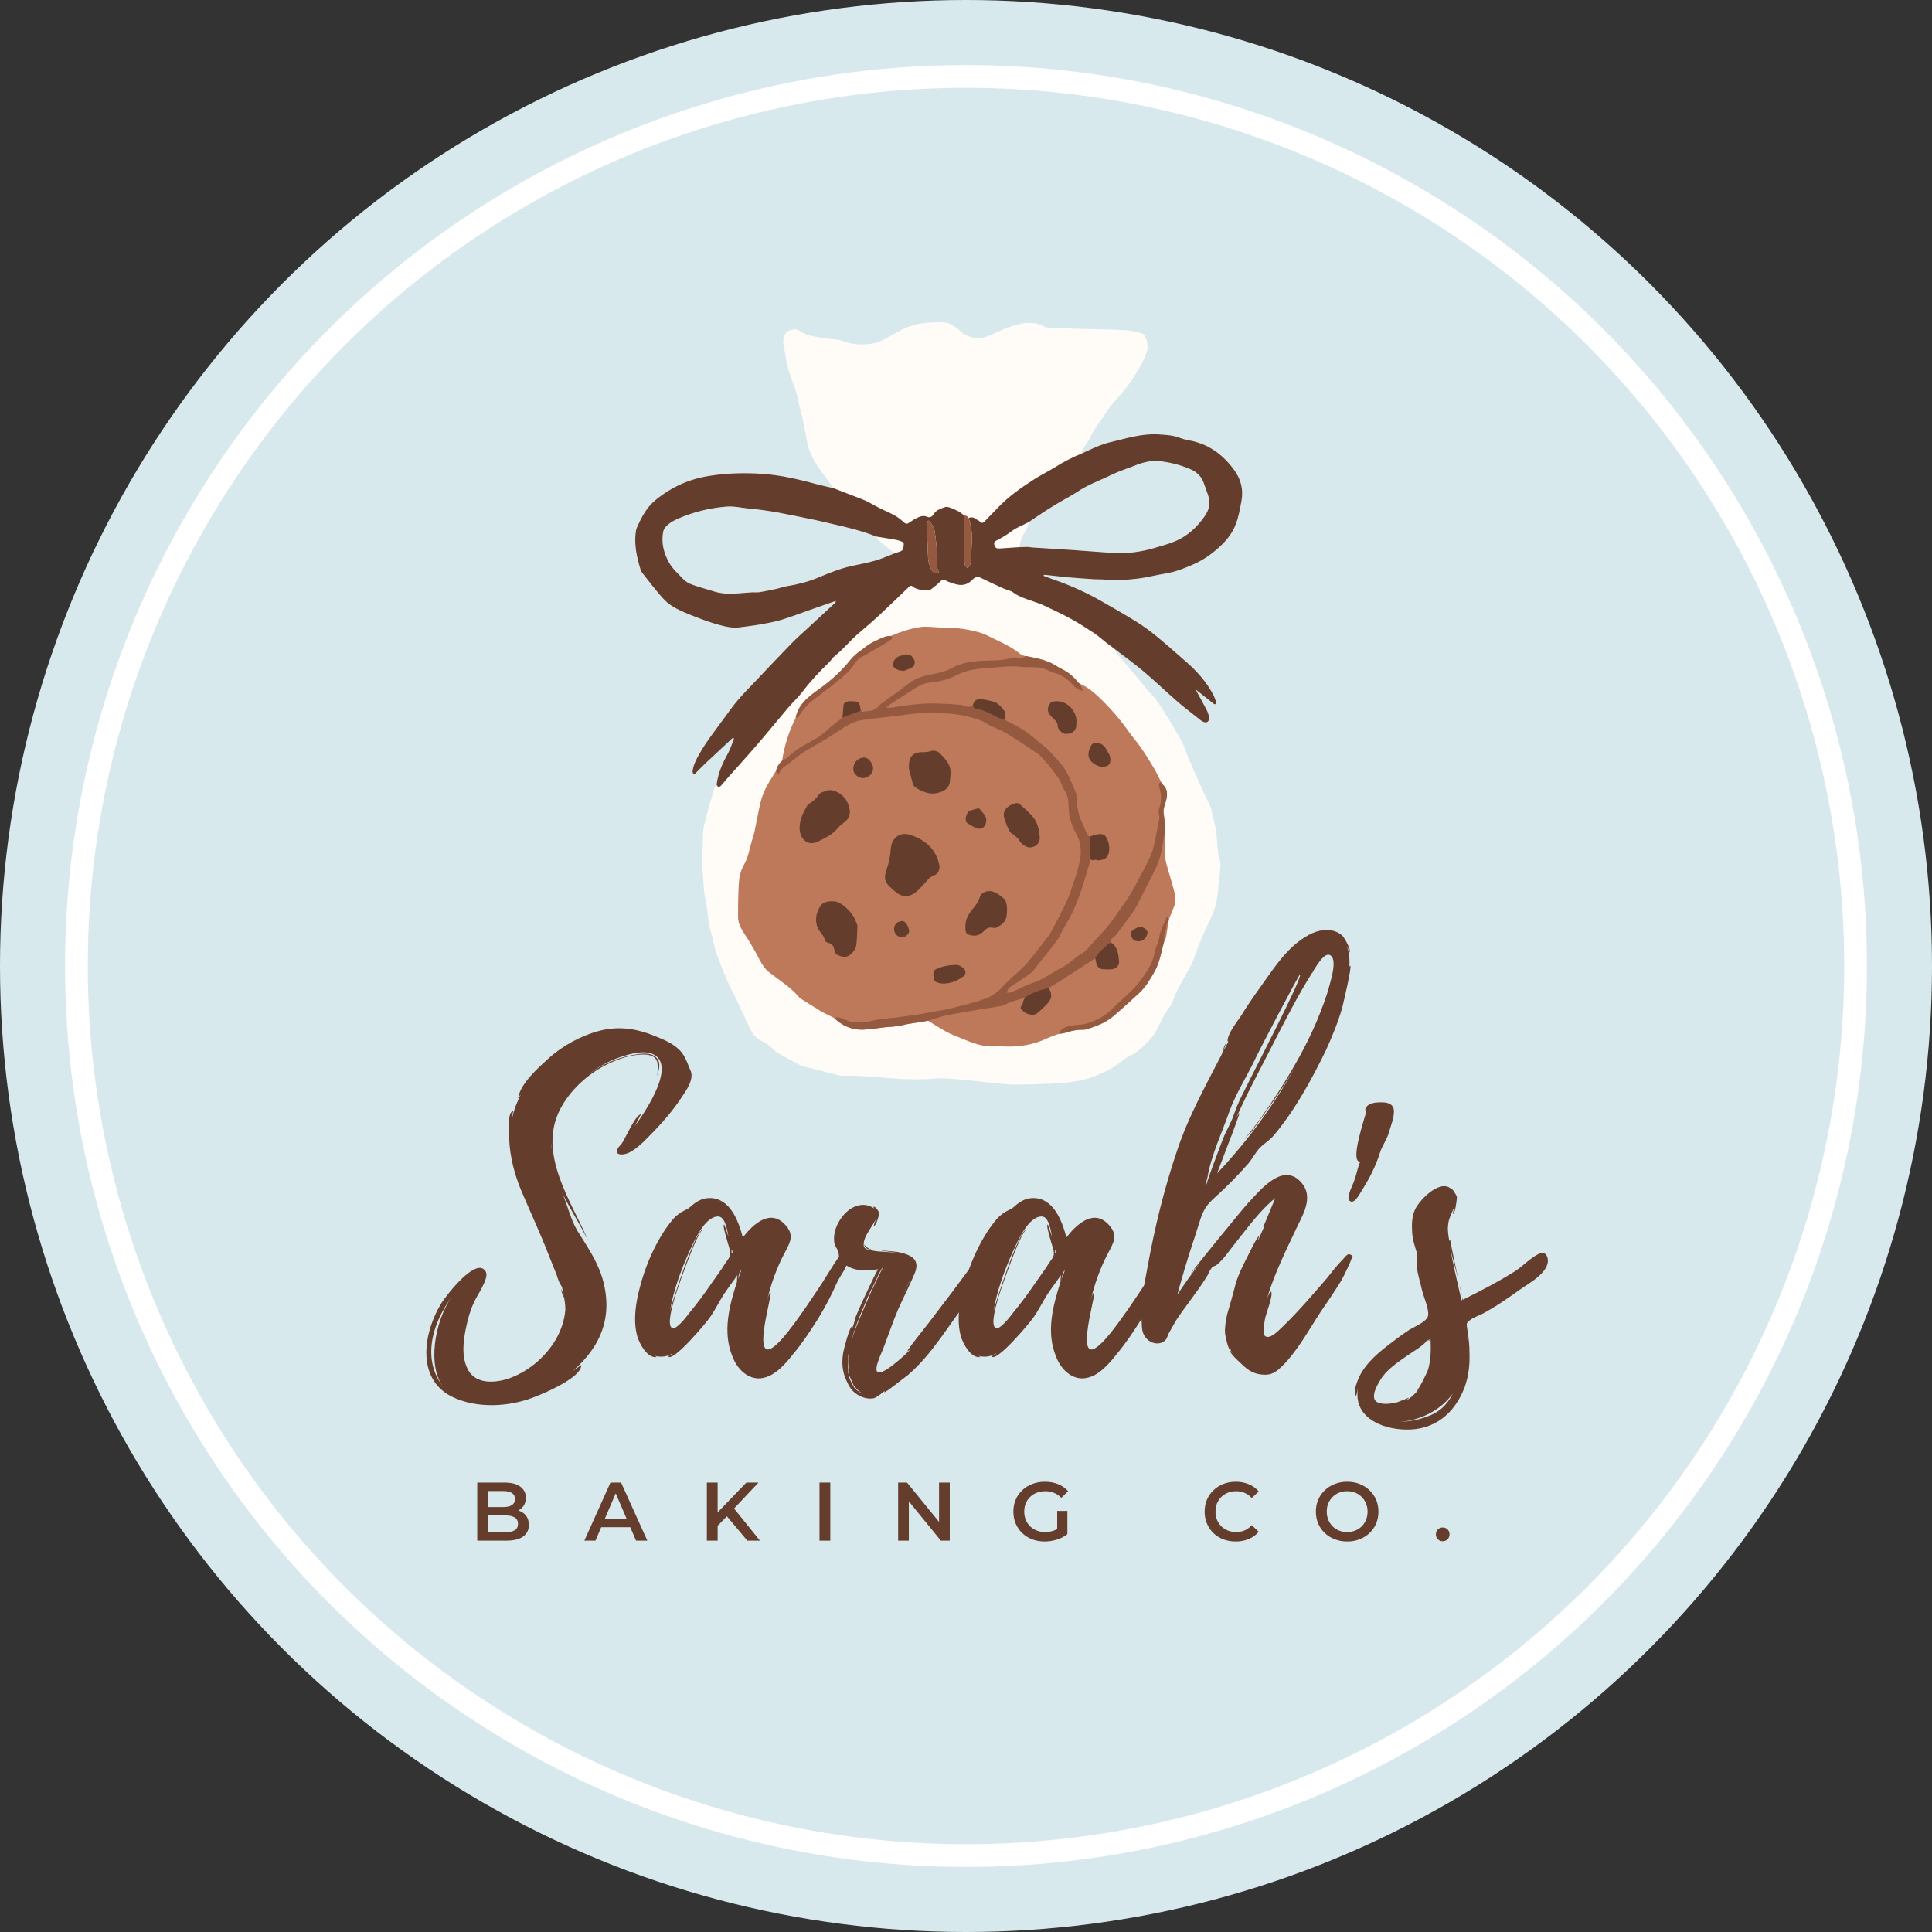 <?xml version="1.0" encoding="UTF-8" standalone="no"?>
<!-- Created with Inkscape (http://www.inkscape.org/) -->

<svg
   width="114.834mm"
   height="114.834mm"
   viewBox="0 0 114.834 114.834"
   version="1.1"
   id="svg5"
   inkscape:version="1.1.1 (3bf5ae0d25, 2021-09-20)"
   sodipodi:docname="withline.svg"
   xmlns:inkscape="http://www.inkscape.org/namespaces/inkscape"
   xmlns:sodipodi="http://sodipodi.sourceforge.net/DTD/sodipodi-0.dtd"
   xmlns="http://www.w3.org/2000/svg"
   xmlns:svg="http://www.w3.org/2000/svg">
  <rect x="0" y="0" width="114.834" height="114.834" fill="#333333" stroke="none"/>
  <sodipodi:namedview
     id="namedview7"
     pagecolor="#505050"
     bordercolor="#eeeeee"
     borderopacity="1"
     inkscape:pageshadow="0"
     inkscape:pageopacity="0"
     inkscape:pagecheckerboard="0"
     inkscape:document-units="mm"
     showgrid="false"
     inkscape:zoom="1.8116735"
     inkscape:cx="251.425"
     inkscape:cy="229.89794"
     inkscape:window-width="2400"
     inkscape:window-height="1271"
     inkscape:window-x="-9"
     inkscape:window-y="0"
     inkscape:window-maximized="1"
     inkscape:current-layer="layer1"
     inkscape:snap-center="true" />
  <defs
     id="defs2">
    <rect
       x="450.413"
       y="370.01"
       width="311.464"
       height="81.964"
       id="rect7513" />
    <rect
       x="424.653"
       y="286.485"
       width="320.051"
       height="110.847"
       id="rect3159" />
    <clipPath
       clipPathUnits="userSpaceOnUse"
       id="clipPath458">
      <path
         style="fill:#cccccc;stroke-width:0.413"
         d="M 74.107,142.831 C 65.131,142.278 54.118,137.935 45.807,131.674 41.825,128.673 35.313,121.876 32.803,118.1 28.462,111.57 25.199,103.682 23.638,95.943 22.544,90.523 22.648,80.074 23.851,74.438 28.117,54.454 40.883,39.43 60.269,31.58 70.089,27.603 83.737,26.889 95.173,29.753 c 9.258,2.319 19.051,8.053 26.392,15.454 14.297,14.414 19.826,35.064 14.704,54.92 -2.735,10.603 -7.99,19.456 -16.203,27.297 -7.837,7.482 -18.075,12.838 -28.31,14.811 -3.644,0.702 -11.586,0.971 -17.65,0.597 z"
         id="path460" />
    </clipPath>
    <rect
       x="424.653"
       y="286.485"
       width="320.051"
       height="110.847"
       id="rect3159-6" />
    <rect
       x="450.413"
       y="370.01"
       width="311.464"
       height="81.964"
       id="rect7513-5" />
  </defs>
  <g
     inkscape:label="Layer 1"
     inkscape:groupmode="layer"
     id="layer1"
     transform="translate(-58.863,-155.316)">
    <circle
       style="fill:#d8e9ee;fill-opacity:1;stroke-width:0.267"
       id="path498-0"
       cx="116.28"
       cy="212.733"
       r="57.417" />
    <circle
       style="fill:none;fill-opacity:1;stroke:#ffffff;stroke-width:1.351;stroke-miterlimit:4;stroke-dasharray:none"
       id="path498-0-2"
       cx="116.28"
       cy="212.733"
       r="52.875" />
    <g
       id="g625-4"
       transform="matrix(0.897,0,0,0.897,-24.11,145.54)">
      <g
         id="__id2088_sle56o1r4h-2"
         style="fill:#000000"
         transform="matrix(0.109,0,0,0.109,134.593,32.252)">
        <path
           d="m 364.267,90.027 c -6.31,-8.771 -14.496,-15.203 -25.286,-17.76 -2.579,-0.611 -5.277,-0.931 -7.709,-1.911 -4.33,-1.744 -8.819,-1.919 -13.354,-2.194 -10.042,-0.61 -19.479,2.475 -29.035,4.723 -6.05,1.423 -11.632,4.222 -17.261,6.812 -0.134,-0.27 -0.454,-0.627 -0.375,-0.798 1.718,-3.694 4.503,-6.715 6.208,-10.498 1.682,-3.73 4.455,-6.971 6.773,-10.41 1.783,-2.645 3.372,-5.466 5.456,-7.852 3.833,-4.387 7.845,-8.564 11.111,-13.466 3.249,-4.878 6.448,-9.738 8.843,-15.093 1.771,-3.959 2.661,-7.939 0.69,-12.166 -0.604,-1.294 -1.166,-2.406 -2.624,-2.715 -3.23,-0.683 -6.449,-1.722 -9.711,-1.892 -8.71,-0.455 -17.441,-0.511 -26.162,-0.76 -6.647,-0.19 -13.294,-0.398 -19.938,-0.685 -1.181,-0.051 -2.473,-0.289 -3.492,-0.846 -3.338,-1.825 -7.072,-2.297 -10.603,-2.08 -3.774,0.232 -7.559,1.488 -11.176,2.762 -3.962,1.395 -7.687,3.455 -11.614,4.966 -2.236,0.86 -4.766,1.92 -6.996,1.624 -4.015,-0.534 -8.007,-1.727 -11,-4.95 -1.036,-1.115 -2.455,-1.878 -3.715,-2.779 -2.785,-1.991 -5.948,-2.099 -9.228,-2.05 -5.442,0.082 -10.818,0.398 -16.05,2.085 -5.632,1.816 -10.538,5.032 -15.67,7.832 -2.199,1.2 -4.592,2.254 -7.025,2.771 -6.851,1.457 -13.623,0.899 -20.197,-1.631 -0.409,-0.157 -0.85,-0.256 -1.286,-0.311 -3.724,-0.468 -7.487,-0.723 -11.165,-1.427 -4.3,-0.823 -8.772,-1.129 -12.489,-4.018 -2.374,-1.845 -5.072,-0.768 -7.539,0.092 -0.671,0.234 -1.158,1.223 -1.562,1.958 -1.413,2.571 -1.241,5.254 -0.639,8.044 0.907,4.198 1.291,8.53 2.456,12.648 1.891,6.684 5.054,12.965 6.278,19.89 0.633,3.583 1.825,7.064 2.578,10.631 1.024,4.847 1.812,9.744 2.804,14.599 1.316,6.441 4.51,11.98 8.4,17.186 2.579,3.452 5.035,6.995 7.547,10.497 -2.994,-0.695 -6.012,-1.303 -8.979,-2.101 -11.457,-3.084 -22.913,-5.903 -34.866,-6.651 -10.662,-0.667 -21.156,-0.36 -31.712,1.302 -12.16,1.914 -22.841,6.745 -32.361,14.448 -5.539,4.482 -8.746,10.491 -11.514,16.816 -0.521,1.192 -0.742,2.558 -0.88,3.868 -0.793,7.547 0.916,14.768 3.056,21.907 0.307,1.025 1.056,1.958 1.738,2.825 3.278,4.162 6.499,8.376 9.952,12.389 2.002,2.327 4.147,4.697 6.678,6.365 4.986,3.286 10.631,5.364 16.182,7.523 4.21,1.638 8.495,3.14 12.846,4.345 4.145,1.148 8.388,2.162 12.769,1.597 4.386,-0.566 8.781,-1.107 13.134,-1.878 4.149,-0.735 8.325,-1.496 12.349,-2.709 5.507,-1.661 10.88,-3.766 16.313,-5.671 5.545,-1.945 11.095,-3.878 16.643,-5.816 -0.009,0.284 -0.017,0.568 -0.026,0.853 -5.278,4.885 -10.56,9.766 -15.833,14.658 -3.658,3.393 -7.443,6.664 -10.925,10.23 -7.277,7.453 -14.401,15.055 -21.569,22.614 -3.737,3.941 -7.572,7.802 -11.108,11.917 -2.873,3.343 -5.424,6.971 -8.019,10.544 -5.399,7.435 -11.182,14.613 -15.667,22.672 -1.773,3.185 -3.475,6.45 -3.843,10.178 -0.043,0.44 0.17,1.046 0.485,1.333 0.21,0.191 0.843,0.034 1.226,-0.119 0.267,-0.107 0.415,-0.487 0.645,-0.716 1.951,-1.943 3.869,-3.922 5.874,-5.809 4.578,-4.311 9.201,-8.575 13.803,-12.86 0.819,-0.762 1.628,-1.535 2.442,-2.303 0.232,0.158 0.463,0.317 0.695,0.475 -1.167,2.942 -2.037,6.049 -3.561,8.792 -3.375,6.076 -6.2,12.29 -6.988,19.276 -0.472,0.682 -1.156,1.301 -1.379,2.056 -1.758,5.937 -3.541,11.871 -5.083,17.865 -0.878,3.413 -1.855,6.939 -1.847,10.413 0.018,7.625 -0.806,15.248 -0.131,22.872 0.478,5.394 0.425,10.906 1.581,16.151 1.568,7.121 1.543,14.48 3.706,21.491 1.363,4.419 1.905,9.134 3.621,13.391 2.676,6.637 4.973,13.429 8.296,19.829 4.028,7.757 7.508,15.797 11.296,23.68 1.605,3.34 3.691,6.413 7.204,7.959 2.914,1.283 5.185,3.317 7.485,5.378 0.661,0.592 1.247,1.321 2.004,1.746 4.535,2.547 9.083,5.073 13.687,7.491 1.254,0.659 2.699,0.991 4.088,1.35 5.776,1.49 11.558,2.96 17.352,4.377 1.713,0.419 3.486,0.961 5.211,0.898 9.32,-0.341 18.554,0.784 27.818,1.404 3.273,0.219 6.545,0.525 9.822,0.616 4.047,0.113 8.101,0.123 12.149,0.03 3.538,-0.081 7.079,-0.618 10.604,-0.501 5.295,0.176 10.584,0.665 15.861,1.173 5.783,0.556 11.542,1.354 17.324,1.912 3.854,0.372 7.732,0.732 11.596,0.706 7.096,-0.047 14.19,-0.356 21.284,-0.603 8.724,-0.304 17.312,-1.203 25.641,-4.222 6.134,-2.223 11.756,-5.172 16.873,-9.171 1.371,-1.071 2.703,-2.291 4.252,-3.017 5.95,-2.785 10.528,-7.278 14.554,-12.2 2.47,-3.02 3.92,-6.877 5.809,-10.369 0.788,-1.457 1.426,-3.004 2.309,-4.398 1.35,-2.132 3.459,-3.988 4.142,-6.289 0.918,-3.092 2.342,-5.86 3.785,-8.652 1.766,-3.418 3.753,-6.72 5.564,-10.116 1.248,-2.341 2.649,-4.659 3.481,-7.154 3.017,-9.051 6.955,-17.709 11.025,-26.304 2.173,-4.589 3.164,-9.411 3.764,-14.359 0.359,-2.96 0.359,-5.966 0.777,-8.916 0.687,-4.853 1.357,-9.661 -0.624,-14.391 -0.204,-0.486 -0.09,-1.1 -0.144,-1.653 -0.454,-4.619 -0.736,-9.263 -1.427,-13.846 -0.524,-3.471 -1.741,-6.833 -2.341,-10.297 -0.663,-3.826 -2.794,-6.958 -4.339,-10.372 -2.329,-5.147 -4.662,-10.293 -6.924,-15.47 -1.502,-3.437 -3.024,-6.876 -4.279,-10.406 -1.375,-3.866 -3.154,-7.502 -5.262,-11.004 -1.644,-2.73 -3.15,-5.545 -4.857,-8.235 -3.376,-5.321 -6.391,-10.873 -10.81,-15.506 -3.049,-3.197 -5.702,-6.772 -8.546,-10.165 -2.916,-3.479 -5.918,-6.89 -8.753,-10.433 -1.847,-2.309 -4.309,-4.198 -5.193,-7.207 5.86,4.519 11.89,8.838 17.538,13.609 7.01,5.922 13.639,12.292 20.562,18.322 3.902,3.398 8.057,6.506 12.11,9.731 1.039,0.826 2.04,1.752 3.202,2.359 2.373,1.24 4.05,0.283 3.884,-2.352 -0.1,-1.59 -0.709,-3.238 -1.44,-4.681 -1.896,-3.741 -3.986,-7.382 -5.999,-11.064 -0.174,-0.465 -0.349,-0.93 -0.523,-1.396 0.336,0.324 0.672,0.647 1.009,0.969 2.076,1.627 4.157,3.247 6.221,4.888 1.215,0.966 2.377,2 3.622,2.923 0.297,0.221 0.917,0.284 1.227,0.118 0.228,-0.122 0.357,-0.791 0.245,-1.121 -0.494,-1.461 -0.97,-2.95 -1.671,-4.317 -4.274,-8.338 -10.526,-15.046 -17.547,-21.11 -5.863,-5.063 -11.618,-10.257 -17.619,-15.15 -3.848,-3.138 -7.916,-6.058 -12.132,-8.679 -6.655,-4.139 -13.511,-7.957 -20.294,-11.891 -9.318,-5.403 -19.087,-9.817 -29.266,-13.335 -2.147,-0.742 -4.26,-1.582 -6.572,-2.445 0.463,-0.338 0.635,-0.569 0.78,-0.554 4.719,0.503 9.428,1.109 14.153,1.534 5.4,0.486 10.812,0.841 16.223,1.198 1.989,0.131 4,-0.012 5.982,0.17 6.769,0.621 13.53,0.221 20.227,-0.571 5.657,-0.67 11.207,-2.196 16.844,-3.088 6.226,-0.985 12.027,-3.321 17.655,-5.857 6.163,-2.778 11.675,-6.831 16.564,-11.573 3.68,-3.568 6.666,-7.584 8.557,-12.49 1.78,-4.616 2.571,-9.38 3.473,-14.176 1.297,-6.88 -0.338,-13.169 -4.263,-18.625 z m -253.299,65.292 c -5.948,2.478 -12.118,4.024 -18.454,5.068 -2.282,0.376 -4.489,1.185 -6.755,1.682 -3.346,0.734 -6.701,1.45 -10.08,2.002 -1.499,0.245 -3.068,0.018 -4.601,0.095 -7.607,0.382 -15.231,1.907 -22.79,-0.422 -4.552,-1.402 -9.172,-2.615 -13.644,-4.238 -2.033,-0.738 -4.133,-1.934 -5.585,-3.496 -2.98,-3.205 -6.366,-6.065 -8.548,-10.016 -3.222,-5.836 -4.757,-11.909 -3.536,-18.548 0.412,-2.242 2.008,-3.718 3.647,-5.003 1.459,-1.143 3.156,-2.047 4.861,-2.801 9.68,-4.282 19.86,-6.817 30.372,-7.6 4.121,-0.307 8.342,0.697 12.516,1.125 2.867,0.295 5.738,0.565 8.592,0.959 3.494,0.481 6.992,0.982 10.454,1.648 7.391,1.422 14.766,2.929 22.136,4.456 3.119,0.646 6.206,1.446 9.314,2.149 9.381,2.12 18.735,4.333 27.704,7.898 v 0 0 c 0.214,0.384 0.385,0.82 0.583,1.223 0.191,0.421 0.325,0.666 0.682,0.965 3.257,2.721 6.603,5.335 9.919,7.985 -3.914,1.497 -7.751,3.26 -11.762,4.422 -4.739,1.373 -9.625,2.244 -14.453,3.304 -7.141,1.569 -13.864,4.348 -20.572,7.143 z m 235.125,-37.301 c -4.626,6.583 -10.348,11.922 -17.777,15.079 -4.055,1.724 -8.387,2.815 -12.624,4.092 -8.359,2.519 -16.916,3.576 -25.63,3.028 -8.058,-0.506 -16.102,-1.213 -24.157,-1.764 -8.182,-0.559 -16.371,-1.03 -24.555,-1.555 -0.881,-0.056 -1.755,-0.211 -2.633,-0.321 -0.218,0.006 -0.436,0.012 -0.655,0.018 -1.535,0.043 -3.07,0.086 -4.606,0.13 0,0 0,0 0,0 0.035,-0.139 0.064,-0.282 0.097,-0.422 0.3,-1.273 0.53,-2.577 0.898,-3.822 0.136,-0.461 0.292,-0.913 0.479,-1.352 0.89,-2.092 2.3,-3.958 3.297,-6.013 0.551,-1.135 0.717,-2.456 1.057,-3.693 3.63,-2.43 7.224,-4.917 10.902,-7.272 3.149,-2.016 6.383,-3.902 9.602,-5.807 3.003,-1.777 6.149,-3.336 9.031,-5.287 5.248,-3.552 11.063,-5.904 16.8,-8.448 2.39,-1.059 4.704,-2.293 7.115,-3.297 2.786,-1.16 5.636,-2.171 8.469,-3.216 2.666,-0.983 5.29,-2.159 8.036,-2.821 2.65,-0.639 5.476,-1.207 8.148,-0.966 6.981,0.629 13.814,2.286 20.241,5.09 3.749,1.636 6.709,4.436 8.071,8.559 0.899,2.722 1.988,5.384 2.824,8.123 1.34,4.385 0.142,8.277 -2.43,11.937 z"
           style="fill:#fffbf6"
           id="path2-1" />
      </g>
      <g
         id="__id2089_sle56o1r4h-4"
         style="fill:#000000"
         transform="matrix(0.109,0,0,0.109,134.593,32.252)">
        <path
           d="m 291.516,198.682 c -1.852,-1.393 -3.724,-2.76 -5.55,-4.186 -2.326,-1.815 -4.492,-3.864 -6.946,-5.48 -4.684,-3.084 -9.418,-6.126 -14.328,-8.828 -5.138,-2.827 -10.479,-5.294 -15.788,-7.799 -2.296,-1.083 -4.711,-1.935 -7.115,-2.767 -4.157,-1.439 -8.359,-2.646 -12.008,-5.354 -1.683,-1.249 -4.029,-1.57 -6.005,-2.466 -4.529,-2.055 -9.049,-4.137 -13.503,-6.346 -2.006,-0.995 -3.504,-0.71 -5.063,0.841 -1.075,1.07 -2.324,2.113 -3.694,2.709 -3.882,1.686 -7.508,-0.05 -11.137,-1.232 -0.618,-0.201 -1.177,-0.588 -1.761,-0.892 -1.235,-0.644 -2.092,-0.464 -3.146,0.664 -1.629,1.741 -3.586,3.188 -5.481,4.66 -0.579,0.45 -1.439,0.867 -2.121,0.799 -3.155,-0.311 -6.508,-0.195 -9.133,-2.311 -1.17,-0.943 -1.683,-0.463 -2.442,0.265 -6.246,5.981 -12.432,12.028 -18.775,17.904 -4.175,3.868 -8.607,7.457 -12.867,11.235 -1.742,1.545 -3.362,3.231 -4.988,4.902 -2.645,2.717 -5.291,5.414 -8.267,7.794 -1.441,1.152 -2.423,2.859 -3.766,4.157 -5.653,5.46 -11.02,11.149 -15.766,17.451 -2.629,3.491 -5.936,6.464 -8.777,9.805 -6.289,7.395 -12.396,14.945 -18.729,22.301 -5.982,6.948 -12.164,13.724 -18.245,20.588 -1.32,1.49 -2.535,3.073 -3.886,4.532 -1.067,1.153 -2.091,1.196 -2.739,-0.479 0.787,-6.986 3.613,-13.2 6.988,-19.276 1.524,-2.744 2.394,-5.85 3.561,-8.792 -0.232,-0.158 -0.463,-0.317 -0.695,-0.475 -0.814,0.768 -1.623,1.54 -2.442,2.303 -4.602,4.285 -9.225,8.549 -13.803,12.86 -2.004,1.887 -3.922,3.866 -5.874,5.809 -0.23,0.229 -0.378,0.609 -0.645,0.716 -0.383,0.153 -1.016,0.31 -1.226,0.119 -0.315,-0.287 -0.529,-0.893 -0.485,-1.333 0.367,-3.728 2.07,-6.993 3.843,-10.178 4.485,-8.059 10.269,-15.237 15.667,-22.672 2.595,-3.574 5.146,-7.201 8.019,-10.544 3.537,-4.115 7.371,-7.976 11.108,-11.917 7.168,-7.559 14.292,-15.161 21.569,-22.614 3.482,-3.566 7.267,-6.837 10.925,-10.23 5.273,-4.891 10.555,-9.773 15.833,-14.658 l 0.026,-0.853 c -5.548,1.938 -11.097,3.872 -16.643,5.816 -5.434,1.905 -10.806,4.01 -16.313,5.671 -4.024,1.214 -8.2,1.974 -12.349,2.709 -4.352,0.771 -8.748,1.311 -13.134,1.878 -4.38,0.566 -8.624,-0.449 -12.769,-1.597 -4.351,-1.205 -8.635,-2.707 -12.846,-4.345 -5.55,-2.159 -11.195,-4.237 -16.181,-7.523 -2.531,-1.668 -4.676,-4.038 -6.678,-6.365 -3.453,-4.014 -6.674,-8.228 -9.952,-12.389 -0.683,-0.867 -1.431,-1.799 -1.738,-2.825 -2.14,-7.139 -3.85,-14.36 -3.056,-21.907 0.138,-1.309 0.358,-2.676 0.88,-3.868 2.767,-6.325 5.975,-12.334 11.514,-16.816 9.519,-7.704 20.201,-12.535 32.361,-14.448 10.557,-1.661 21.05,-1.969 31.712,-1.302 11.954,0.748 23.409,3.567 34.866,6.651 2.967,0.799 5.985,1.406 8.979,2.101 5.662,2.186 11.328,4.361 16.982,6.566 1.341,0.523 2.678,1.076 3.956,1.734 3.23,1.663 6.35,3.559 9.653,5.055 4.036,1.828 8.041,3.566 11.367,6.659 2.367,2.201 2.525,2.029 5.362,0.106 0.457,-0.31 0.897,-0.655 1.385,-0.908 2.601,-1.351 5.037,-3.165 8.32,-1.804 1.56,0.647 2.93,0.029 3.896,-1.612 1.514,-2.573 4.341,-3.347 6.906,-4.293 0.908,-0.335 2.201,0.025 3.206,0.381 1.743,0.618 3.453,1.382 5.074,2.273 1.22,0.671 2.277,1.636 3.407,2.47 -0.709,2.836 -0.063,5.682 -0.063,8.523 -0.001,6.29 -0.029,12.58 0.028,18.869 0.01,1.074 0.268,2.187 0.639,3.198 0.193,0.525 0.884,0.866 1.35,1.291 0.472,-0.523 1.097,-0.975 1.376,-1.586 0.359,-0.785 0.568,-1.689 0.62,-2.555 0.276,-4.626 0.615,-9.254 0.674,-13.885 0.054,-4.204 -0.575,-8.353 -2.018,-12.34 1.685,-0.713 3.198,-0.479 4.625,0.7 0.676,0.558 1.639,0.808 2.223,1.43 1.33,1.418 2.171,0.757 3.216,-0.366 2.55,-2.741 5.214,-5.377 7.801,-8.084 6.544,-6.846 14.244,-12.226 22.161,-17.294 3.974,-2.543 8.264,-4.589 12.267,-7.091 5.336,-3.336 10.874,-6.236 16.701,-8.594 5.629,-2.59 11.211,-5.389 17.261,-6.812 9.556,-2.247 18.993,-5.333 29.035,-4.723 4.535,0.275 9.024,0.45 13.354,2.194 2.432,0.979 5.13,1.299 7.709,1.911 10.789,2.557 18.976,8.989 25.286,17.76 3.925,5.456 5.56,11.745 4.266,18.627 -0.902,4.796 -1.693,9.56 -3.473,14.176 -1.891,4.906 -4.878,8.922 -8.557,12.49 -4.89,4.741 -10.402,8.795 -16.564,11.573 -5.628,2.537 -11.429,4.872 -17.655,5.857 -5.638,0.892 -11.188,2.418 -16.844,3.088 -6.697,0.793 -13.457,1.193 -20.227,0.571 -1.982,-0.182 -3.993,-0.039 -5.982,-0.17 -5.411,-0.357 -10.823,-0.712 -16.223,-1.198 -4.725,-0.425 -9.435,-1.03 -14.153,-1.534 -0.145,-0.016 -0.317,0.216 -0.78,0.554 2.312,0.863 4.425,1.703 6.572,2.445 10.179,3.518 19.948,7.932 29.266,13.335 6.783,3.933 13.638,7.751 20.294,11.891 4.216,2.622 8.284,5.542 12.132,8.679 6.001,4.893 11.756,10.087 17.619,15.15 7.021,6.063 13.273,12.772 17.547,21.11 0.701,1.367 1.177,2.855 1.671,4.317 0.111,0.329 -0.018,0.999 -0.245,1.121 -0.31,0.166 -0.93,0.102 -1.227,-0.118 -1.245,-0.924 -2.407,-1.958 -3.622,-2.923 -2.064,-1.641 -4.145,-3.261 -6.221,-4.888 -0.338,-0.322 -0.673,-0.645 -1.009,-0.969 0.174,0.465 0.349,0.93 0.523,1.396 2.013,3.681 4.103,7.323 5.999,11.064 0.732,1.444 1.34,3.091 1.44,4.681 0.166,2.635 -1.512,3.592 -3.884,2.352 -1.161,-0.607 -2.163,-1.533 -3.202,-2.359 -4.053,-3.224 -8.208,-6.332 -12.11,-9.73 -6.922,-6.029 -13.551,-12.4 -20.562,-18.321 -5.654,-4.774 -11.683,-9.093 -17.544,-13.613 z m -53.454,-62.086 c 0.218,-0.006 0.436,-0.012 0.655,-0.018 0.877,0.109 1.752,0.264 2.633,0.321 8.185,0.525 16.373,0.996 24.555,1.555 8.055,0.551 16.1,1.257 24.157,1.764 8.714,0.548 17.271,-0.509 25.63,-3.028 4.237,-1.277 8.569,-2.368 12.624,-4.091 7.429,-3.158 13.151,-8.497 17.777,-15.079 2.572,-3.66 3.77,-7.552 2.433,-11.935 -0.836,-2.74 -1.925,-5.401 -2.824,-8.123 -1.362,-4.124 -4.322,-6.924 -8.071,-8.559 -6.427,-2.804 -13.26,-4.461 -20.241,-5.09 -2.673,-0.241 -5.498,0.328 -8.148,0.966 -2.746,0.662 -5.37,1.838 -8.036,2.821 -2.833,1.045 -5.683,2.056 -8.469,3.216 -2.411,1.004 -4.726,2.238 -7.115,3.297 -5.737,2.544 -11.552,4.896 -16.8,8.448 -2.883,1.951 -6.028,3.51 -9.031,5.287 -3.219,1.905 -6.453,3.791 -9.602,5.807 -3.678,2.355 -7.272,4.842 -10.902,7.272 -3.573,1.926 -7.434,3.246 -10.734,5.774 -2.769,2.122 -5.846,3.902 -8.962,5.487 -1.487,0.757 -1.589,1.477 -1.246,2.818 0.407,1.592 1.455,2.136 2.935,2.045 4.061,-0.252 8.119,-0.545 12.179,-0.822 1.533,-0.046 3.068,-0.089 4.603,-0.133 z m -80.307,3.855 c 1.146,-0.386 2.293,-0.771 3.439,-1.159 2.053,-0.696 1.807,-2.622 2.042,-4.153 0.25,-1.626 -1.307,-1.818 -2.405,-2.238 -0.714,-0.273 -1.465,-0.481 -2.218,-0.618 -2.385,-0.434 -4.777,-0.825 -7.168,-1.223 -1.623,-0.27 -3.249,-0.522 -4.873,-0.782 -8.969,-3.565 -18.323,-5.778 -27.704,-7.898 -3.108,-0.702 -6.195,-1.503 -9.315,-2.149 -7.37,-1.527 -14.745,-3.035 -22.136,-4.456 -3.462,-0.666 -6.96,-1.166 -10.454,-1.648 -2.854,-0.393 -5.725,-0.664 -8.592,-0.959 -4.173,-0.429 -8.395,-1.432 -12.516,-1.125 -10.513,0.783 -20.692,3.318 -30.372,7.6 -1.705,0.754 -3.402,1.658 -4.861,2.801 -1.639,1.285 -3.234,2.761 -3.647,5.003 -1.221,6.639 0.314,12.712 3.536,18.548 2.181,3.951 5.568,6.811 8.547,10.016 1.452,1.562 3.552,2.759 5.585,3.496 4.472,1.622 9.092,2.835 13.644,4.238 7.559,2.329 15.183,0.803 22.79,0.422 1.533,-0.077 3.103,0.15 4.601,-0.095 3.379,-0.552 6.734,-1.268 10.08,-2.002 2.266,-0.497 4.473,-1.306 6.755,-1.682 6.336,-1.044 12.507,-2.59 18.454,-5.068 6.708,-2.795 13.431,-5.574 20.571,-7.142 4.828,-1.06 9.714,-1.931 14.453,-3.304 4.012,-1.163 7.85,-2.926 11.764,-4.423 z m 25.975,0.976 c -0.58,-5.033 -0.969,-10.1 -1.841,-15.082 -0.32,-1.826 -1.652,-3.546 -2.776,-5.136 -0.691,-0.977 -1.514,-0.614 -1.747,0.625 -0.081,0.431 -0.075,0.885 -0.06,1.326 0.23,6.851 0.372,13.707 0.767,20.549 0.112,1.944 0.899,3.866 1.506,5.757 0.5,1.557 1.607,2.65 3.187,3.16 1.043,0.337 2.017,-0.444 1.554,-1.34 -1.642,-3.17 -0.78,-6.534 -0.59,-9.859 z"
           style="fill:#653d2c"
           id="path5-7" />
      </g>
      <g
         id="__id2090_sle56o1r4h-3"
         style="fill:#000000"
         transform="matrix(0.109,0,0,0.109,134.593,32.252)">
        <path
           d="m 327.424,355.588 c -0.945,2.465 -1.993,4.891 -2.997,7.332 -0.042,-0.148 -0.085,-0.295 -0.128,-0.445 0.043,0.15 0.085,0.298 0.128,0.445 -0.14,0.786 -0.281,1.57 -0.421,2.354 -0.434,2.921 -0.83,5.848 -1.332,8.757 -0.1,0.577 -0.605,1.083 -0.923,1.622 -1.916,6.451 -2.743,13.316 -6.125,19.213 -2.68,4.673 -5.414,9.435 -9.523,13.129 -5.196,4.67 -10.27,9.484 -15.624,13.965 -4.657,3.897 -10.305,6.027 -16.052,7.815 -0.727,0.226 -1.53,0.318 -2.294,0.297 -3.839,-0.106 -7.483,0.786 -11.104,1.94 -1.13,0.36 -2.367,0.385 -3.555,0.563 -2.37,0.906 -4.808,1.667 -7.097,2.745 -8.293,3.908 -17.013,5.383 -26.12,4.928 -1.88,-0.094 -3.774,-0.117 -5.653,-0.011 -7.1,0.403 -13.505,-2.049 -19.86,-4.726 -3.156,-1.329 -6.406,-2.49 -9.415,-4.099 -3.891,-2.082 -7.584,-4.537 -11.362,-6.832 -5.184,1.103 -10.488,1.434 -15.661,2.746 -3.6,0.913 -7.436,0.891 -11.164,1.309 -4.17,0.467 -8.327,1.214 -12.509,1.384 -6.86,0.279 -12.719,-2.332 -17.66,-7.054 0.33,-0.125 0.656,-0.216 0.979,-0.277 v 0 c -0.323,0.061 -0.649,0.152 -0.98,0.277 -2.744,-1.391 -5.567,-2.648 -8.212,-4.205 -4.1,-2.414 -8.079,-5.031 -12.105,-7.569 -0.28,-0.177 -0.575,-0.366 -0.784,-0.615 -5.203,-6.194 -12.045,-10.419 -18.332,-15.314 -2.662,-2.073 -4.44,-4.781 -6,-7.831 -2.765,-5.403 -5.885,-10.65 -9.209,-15.731 -2.06,-3.148 -3.81,-6.338 -3.82,-10.085 -0.02,-6.982 0.051,-13.978 0.501,-20.941 0.247,-3.827 1.202,-7.613 3.199,-11.062 2.642,-4.56 3.264,-9.823 4.814,-14.764 0.557,-1.774 1.134,-3.553 1.516,-5.369 1.23,-5.842 2.225,-11.738 3.614,-17.54 0.714,-2.982 1.814,-5.941 3.204,-8.675 1.898,-3.734 4.239,-7.244 6.39,-10.85 0.392,-2.427 1.909,-4.176 3.531,-5.862 1.379,-9.15 4.162,-17.856 8.284,-26.138 0.944,-5.032 3.823,-8.922 7.508,-12.229 2.217,-1.99 4.672,-3.727 7.102,-5.463 6.967,-4.981 13.26,-10.657 18.59,-17.394 1.218,-1.54 2.712,-2.885 4.2,-4.182 1.246,-1.085 2.731,-1.892 4,-2.954 3.882,-3.247 8.424,-5.26 13.074,-7.05 0.987,-0.38 2.157,-0.284 3.243,-0.408 5.814,-2.472 11.803,-4.529 18.032,-5.444 3.548,-0.521 7.263,0.089 10.902,0.205 0.995,0.032 1.989,0.181 2.982,0.167 6.358,-0.089 12.641,0.568 18.813,2.068 2.572,0.625 5.221,1.276 7.556,2.465 7.107,3.618 14.621,6.534 20.86,11.727 0.382,0.318 0.874,0.504 1.396,0.654 0.522,0.15 1.073,0.265 1.574,0.441 0,0 0,0 0,0 0.109,-0.019 0.226,-0.073 0.327,-0.053 5.923,1.188 11.89,2.238 17.224,5.323 1.344,0.778 2.615,1.707 4.015,2.36 4.211,1.965 7.625,4.869 10.455,8.51 0.246,0.188 0.491,0.376 0.737,0.564 0,0 10e-4,-0.012 10e-4,-0.012 0.124,0.247 0.248,0.494 0.373,0.744 -0.125,-0.25 -0.249,-0.497 -0.373,-0.744 4.359,1.833 8.007,4.742 11.401,7.918 7.068,6.614 13.318,13.953 18.907,21.868 2.295,3.251 4.989,6.223 7.233,9.505 2.813,4.115 5.433,8.368 7.973,12.659 1.511,2.552 2.709,5.29 4.048,7.945 0,-10e-4 0.007,0.091 0.006,0.093 0.156,0.279 0.314,0.557 0.472,0.836 0.057,0.095 0.092,0.217 0.174,0.282 3.515,2.796 3.24,6.435 2.253,10.214 -0.335,1.283 -0.748,2.547 -1.153,3.811 -0.554,1.731 -0.348,3.37 -0.051,5.179 0.532,3.242 0.412,6.591 0.564,9.895 0.062,3.525 0.509,7.097 0.088,10.564 -0.528,4.356 0.646,8.282 1.818,12.299 1.419,4.865 2.9,9.718 4.11,14.637 0.665,2.708 0.443,5.522 -0.573,8.174 z"
           style="fill:#be795a"
           id="path8-4" />
      </g>
      <g
         id="__id2091_sle56o1r4h-3"
         style="fill:#000000"
         transform="matrix(0.109,0,0,0.109,134.593,32.252)">
        <path
           d="m 236.719,410.779 c 0.005,-0.005 0.01,-0.01 0.014,-0.015 0.01,-0.003 0.021,-0.006 0.031,-0.008 z M 273.6,390.616 c 2.006,-1.302 3.972,-2.664 5.956,-3.999 1.866,-3.735 5.282,-6.079 8.112,-8.94 0.379,-0.384 1.242,-0.289 1.881,-0.416 -0.838,-0.963 -0.619,-1.78 0.296,-2.562 0.919,-0.785 1.943,-1.51 2.66,-2.458 3.332,-4.398 6.6,-8.845 9.83,-13.318 0.962,-1.333 1.813,-2.764 2.566,-4.226 3.232,-6.274 6.347,-12.609 9.623,-18.86 2.795,-5.333 4.986,-10.84 5.865,-16.836 0.445,-3.04 1.054,-6.057 1.588,-9.084 -0.152,-3.304 -0.032,-6.653 -0.564,-9.895 -0.297,-1.809 -0.503,-3.448 0.051,-5.179 0.405,-1.264 0.817,-2.528 1.153,-3.811 0.988,-3.779 1.262,-7.418 -2.253,-10.214 -0.081,-0.065 -0.117,-0.187 -0.173,-0.282 -0.158,-0.278 -0.316,-0.556 -0.472,-0.836 0.001,-10e-4 -0.006,-0.093 -0.006,-0.093 -1.557,0.476 -1.632,1.485 -1.21,2.875 1.317,4.337 1.634,8.667 -0.025,13.047 -0.407,1.075 -0.443,2.502 -0.104,3.598 0.497,1.606 0.242,3.017 -0.117,4.548 -0.554,2.363 -0.901,4.775 -1.407,7.151 -1.036,4.863 -1.754,9.822 -3.908,14.371 -1.374,2.901 -2.859,5.752 -4.361,8.59 -2.331,4.404 -4.547,8.883 -7.13,13.137 -2.575,4.241 -5.506,8.269 -8.35,12.343 -1.888,2.704 -3.765,5.435 -5.884,7.955 -2.984,3.548 -6.148,6.949 -9.312,10.34 -2.032,2.177 -3.888,4.769 -6.38,6.212 -4.421,2.559 -7.856,6.36 -12.495,8.709 -5.584,2.829 -10.54,6.791 -16.626,8.851 -4.7,1.591 -9.117,4.004 -13.709,5.936 -0.898,0.378 -2.021,0.223 -3.04,0.314 0.499,-0.955 0.971,-1.926 1.513,-2.855 0.154,-0.264 0.502,-0.424 0.777,-0.609 3.959,-2.654 7.956,-5.253 11.859,-7.987 1.147,-0.804 2.09,-1.934 3.016,-3.009 0.934,-1.085 1.7,-2.312 2.593,-3.435 3.585,-4.504 7.373,-8.862 10.723,-13.534 2.119,-2.956 3.462,-6.456 5.384,-9.569 6.423,-10.409 10.057,-21.914 13.426,-33.535 0.638,-2.2 1.292,-4.396 1.939,-6.593 -0.709,-4.627 -1.331,-9.255 -0.108,-13.897 -1.584,0.026 -1.957,-1.231 -2.455,-2.338 -0.774,-1.718 -1.5,-3.458 -2.298,-5.164 -2.042,-4.366 -3.499,-8.848 -3.264,-13.77 0.068,-1.413 0.035,-2.962 -0.47,-4.245 -1.576,-4.01 -3.316,-7.962 -5.146,-11.865 -2.784,-5.936 -7.666,-10.282 -11.902,-15.083 -1.947,-2.206 -4.683,-3.695 -6.872,-5.713 -5.422,-5 -11.572,-8.822 -18.263,-11.851 -0.6,-0.272 -1.006,-0.974 -1.501,-1.477 -1.717,0.311 -3.221,-0.222 -4.741,-0.997 -4.013,-2.049 -7.964,-4.258 -12.497,-5.059 -1.315,-0.232 -2.164,-1.055 -2.028,-2.55 -1.194,1.582 -2.767,1.581 -4.465,1.074 -1.168,-0.349 -2.322,-0.903 -3.511,-0.996 -4.305,-0.334 -8.62,-0.558 -12.935,-0.739 -9.902,-0.415 -19.643,1.073 -29.384,2.56 -0.649,0.099 -1.343,-0.1 -2.579,-0.211 1.124,-0.863 1.694,-1.365 2.325,-1.774 5.303,-3.431 10.602,-6.869 15.935,-10.254 2.629,-1.669 5.397,-2.786 8.617,-3.122 5.403,-0.564 10.809,-1.688 15.629,-4.24 5.867,-3.107 12.051,-4.215 18.546,-4.383 1.758,-0.046 3.507,-0.375 5.265,-0.517 3.306,-0.268 6.615,-0.669 9.924,-0.687 3.199,-0.018 6.399,0.522 9.601,0.553 4.332,0.041 8.666,-0.262 12.672,1.94 1.141,0.627 2.403,1.092 3.662,1.439 4.863,1.342 8.679,4.128 11.962,7.922 1.293,1.494 3.147,2.631 5.738,3.072 -0.871,-1.737 -1.532,-3.054 -2.192,-4.372 0,0 -10e-4,0.012 -10e-4,0.012 -0.246,-0.188 -0.491,-0.376 -0.737,-0.564 -2.83,-3.642 -6.244,-6.545 -10.455,-8.51 -1.4,-0.654 -2.671,-1.583 -4.015,-2.36 -5.335,-3.086 -11.302,-4.136 -17.224,-5.323 -0.101,-0.02 -0.218,0.034 -0.327,0.053 -1.651,0.936 -3.312,1.542 -5.281,0.881 -0.798,-0.268 -1.831,-0.3 -2.625,-0.039 -6.005,1.968 -12.21,1.641 -18.391,1.941 -6.401,0.311 -12.802,1.145 -18.56,4.358 -4.143,2.312 -8.749,3.187 -13.281,4.053 -5.212,0.996 -9.846,2.776 -14.026,6.15 -4.723,3.811 -9.792,7.193 -14.7,10.775 -0.624,0.455 -1.3,0.905 -1.764,1.503 -2.145,2.763 -5.015,3.819 -8.408,3.831 -0.76,0.003 -1.531,0.393 -2.273,0.331 -0.359,-0.03 -0.664,-0.696 -0.994,-1.074 -0.208,0.25 -0.368,0.63 -0.633,0.731 -3.489,1.33 -6.992,2.62 -10.492,3.921 -1.979,1.554 -3.959,3.106 -5.937,4.661 -0.608,0.477 -1.274,0.899 -1.806,1.45 -3.962,4.092 -8.741,7.044 -13.739,9.617 -4.275,2.201 -8.149,4.866 -11.599,8.22 -0.989,0.962 -2.393,1.496 -3.606,2.227 -1.622,1.686 -3.139,3.435 -3.53,5.862 0.018,0.222 0.002,0.453 0.062,0.663 0.169,0.596 0.37,1.183 0.558,1.773 0.484,-0.361 1.21,-0.62 1.411,-1.099 0.913,-2.182 2.652,-3.475 4.514,-4.746 1.91,-1.303 3.696,-2.787 5.537,-4.191 1.671,-1.274 3.247,-2.705 5.034,-3.786 4.452,-2.693 9.001,-5.224 13.507,-7.825 0.383,-0.221 0.741,-0.484 1.113,-0.724 3.9,-2.523 7.698,-5.228 11.739,-7.502 2.477,-1.394 5.249,-2.585 8.026,-3.059 5.868,-1.001 11.829,-1.456 17.748,-2.163 3.947,-0.472 7.886,-1.021 11.834,-1.483 3.618,-0.423 7.238,-0.987 10.868,-1.094 3.19,-0.094 6.394,0.415 9.597,0.555 5.09,0.222 10.133,0.688 15.075,2.033 4.054,1.103 8.137,2.082 11.707,4.459 0.914,0.608 1.924,1.081 2.92,1.556 2.989,1.425 6.152,2.559 8.958,4.279 6.225,3.818 12.295,7.889 18.373,11.941 1.182,0.788 2.161,1.91 3.143,2.963 1.738,1.862 3.52,3.7 5.075,5.709 1.959,2.531 3.834,5.148 5.507,7.874 1.146,1.867 1.64,4.151 2.864,5.951 2.263,3.328 2.529,6.935 2.59,10.781 0.088,5.505 1.722,10.667 4.478,15.463 2.831,4.926 3.428,10.287 2.438,15.748 -0.707,3.9 -1.798,7.756 -3.029,11.53 -1.613,4.945 -3.234,9.928 -5.395,14.646 -2.865,6.253 -6.248,12.269 -9.43,18.375 -0.407,0.782 -0.892,1.538 -1.434,2.233 -4.086,5.233 -8.137,10.494 -12.327,15.642 -1.515,1.862 -3.339,3.481 -5.088,5.143 -3.457,3.285 -7.174,6.327 -10.382,9.837 -2.971,3.251 -6.199,5.648 -10.396,7.22 -7.692,2.882 -15.671,4.576 -23.579,6.586 -2.025,0.515 -4.133,0.698 -6.196,1.068 -3.696,0.662 -7.38,1.394 -11.084,2.011 -2.5,0.416 -5.027,0.677 -7.539,1.022 -2.287,0.314 -4.566,0.69 -6.857,0.961 -2.961,0.35 -5.945,0.525 -8.893,0.954 -3.167,0.46 -6.285,1.412 -9.459,1.627 -3.72,0.252 -7.475,0.522 -11.127,-1.153 -2.195,-1.007 -4.594,-2.228 -7.234,-1.224 4.941,4.722 10.8,7.333 17.66,7.054 4.181,-0.17 8.338,-0.917 12.509,-1.384 3.728,-0.418 7.564,-0.396 11.164,-1.309 5.173,-1.313 10.477,-1.644 15.661,-2.746 3.679,-1.08 7.309,-2.39 11.048,-3.186 5.908,-1.257 11.884,-2.197 17.84,-3.216 4.437,-0.759 8.893,-1.402 13.331,-2.156 1.51,-0.256 3.153,-0.393 4.453,-1.101 3.816,-2.078 7.968,-3.05 12.092,-4.158 0.219,-0.23 0.439,-0.46 0.659,-0.689 4.329,-2.715 9.05,-4.407 14.049,-5.369 2.694,-1.672 5.405,-3.317 8.079,-5.022 4.709,-3.011 9.4,-6.037 14.082,-9.077 z m 50.27,-29.641 c -0.408,0.382 -0.741,0.554 -0.849,0.818 -1.551,3.775 -3.6,7.311 -4.331,11.462 -0.609,3.457 -2.277,6.721 -2.985,10.171 -0.864,4.215 -2.65,8.038 -4.916,11.503 -3.083,4.714 -6.501,9.245 -10.79,13.04 -3.82,3.381 -7.451,6.976 -11.175,10.466 -4.315,4.043 -9.502,6.551 -15.118,8.08 -2.527,0.688 -5.286,0.474 -7.881,0.973 -3.363,0.646 -6.838,1.318 -8.35,5.09 1.188,-0.178 2.425,-0.203 3.555,-0.563 3.62,-1.154 7.265,-2.046 11.104,-1.94 0.763,0.021 1.567,-0.07 2.294,-0.297 5.747,-1.788 11.395,-3.917 16.052,-7.815 5.354,-4.481 10.428,-9.295 15.624,-13.965 4.11,-3.694 6.843,-8.456 9.523,-13.129 3.382,-5.897 4.21,-12.762 6.125,-19.213 -0.537,-2.111 -0.212,-4.194 0.74,-6.047 0.722,-1.404 -0.542,-3.458 1.515,-4.333 0.141,-0.784 0.281,-1.569 0.421,-2.354 -0.171,-0.591 -0.339,-1.18 -0.558,-1.947 z M 100.244,238.349 c 1.698,-2.306 3.298,-4.818 5.459,-6.621 5.425,-4.524 11.271,-8.543 16.695,-13.069 4.057,-3.385 8.387,-6.595 11.078,-11.359 0.266,-0.472 0.772,-0.803 1.082,-1.257 1.521,-2.234 4.043,-2.986 6.219,-4.25 3.541,-2.059 7.103,-4.083 10.621,-6.181 1.516,-0.904 2.987,-1.897 4.396,-2.959 1.227,-0.925 0.264,-1.437 -0.515,-1.917 -1.086,0.124 -2.256,0.028 -3.243,0.408 -4.65,1.79 -9.192,3.803 -13.074,7.05 -1.269,1.062 -2.755,1.869 -4,2.954 -1.488,1.296 -2.982,2.642 -4.2,4.181 -5.33,6.737 -11.623,12.413 -18.59,17.394 -2.43,1.737 -4.885,3.474 -7.102,5.463 -3.685,3.307 -6.564,7.197 -7.508,12.229 1.529,0.12 1.947,-1.068 2.682,-2.066 z m 77.829,-94.64 c 0.112,1.943 0.899,3.866 1.506,5.757 0.5,1.557 1.607,2.65 3.187,3.16 1.043,0.337 2.017,-0.444 1.554,-1.34 -1.641,-3.171 -0.779,-6.535 -0.589,-9.86 -0.58,-5.033 -0.969,-10.1 -1.841,-15.082 -0.32,-1.827 -1.652,-3.546 -2.776,-5.136 -0.691,-0.977 -1.514,-0.614 -1.747,0.625 -0.081,0.431 -0.075,0.885 -0.06,1.326 0.229,6.853 0.371,13.709 0.766,20.55 z m 21.914,1.164 c 0.01,1.074 0.268,2.187 0.639,3.198 0.193,0.525 0.884,0.866 1.35,1.291 0.472,-0.523 1.097,-0.975 1.376,-1.586 0.359,-0.785 0.568,-1.689 0.62,-2.555 0.276,-4.626 0.615,-9.254 0.674,-13.885 0.054,-4.204 -0.575,-8.353 -2.018,-12.34 -0.578,-1.005 -1.386,-1.614 -2.606,-1.514 -0.709,2.836 -0.063,5.682 -0.063,8.523 -0.001,6.289 -0.028,12.579 0.028,18.868 z"
           style="fill:#95593f"
           id="path11-3" />
      </g>
      <g
         id="__id2092_sle56o1r4h-4"
         style="fill:#000000"
         transform="matrix(0.109,0,0,0.109,134.593,32.252)">
        <path
           d="m 181.874,336.14 c -3.304,1.162 -4.911,4.006 -7.128,6.276 -1.615,1.653 -3.171,3.45 -5.061,4.73 -3.82,2.587 -7.757,2.199 -11.286,-0.727 -0.767,-0.636 -1.493,-1.32 -2.258,-1.959 -4.958,-4.139 -5.02,-6.909 -3.233,-12.074 1.397,-4.037 2.153,-7.993 2.451,-12.262 0.475,-6.79 5.571,-10.443 11.771,-8.49 7.509,2.366 13.66,6.8 16.663,14.542 0.55,1.418 0.805,2.951 1.197,4.431 -0.043,2.509 -0.727,4.693 -3.116,5.533 z m -59.8,-27.463 c 1.338,-1.433 2.628,-2.998 4.225,-4.084 3.722,-2.531 4.92,-5.517 3.746,-9.898 -0.932,-3.478 -2.812,-6.282 -5.782,-8.233 -2.74,-1.8 -5.595,-2.777 -9.027,-1.349 -1.341,0.558 -2.792,0.824 -3.604,2.049 -1.568,2.364 -3.563,4.196 -6.003,5.598 -0.37,0.213 -0.722,0.552 -0.942,0.917 -2.53,4.197 -4.781,8.498 -4.8,14.282 0.05,0.297 0.184,1.279 0.383,2.247 1.089,5.307 5.798,7.976 10.65,5.545 3.916,-1.962 8.047,-3.746 11.154,-7.074 z m 3.729,45.37 c -1.91,-1.376 -3.866,-2.101 -6.167,-2.054 -2.69,-0.106 -5.538,0.724 -6.869,2.665 -2.435,3.552 -3.601,7.554 -2.309,12.264 0.947,3.453 4.262,5.281 4.83,8.79 0.101,0.624 1.256,1.379 2.033,1.536 2.518,0.508 3.332,2.163 3.735,4.438 0.179,1.009 0.721,2.436 1.49,2.771 2.826,1.23 5.691,2.329 8.599,-0.343 1.749,-1.608 2.991,-3.432 3.262,-5.599 0.476,-3.802 0.522,-7.661 0.663,-11.498 0.023,-0.62 -0.389,-1.256 -0.606,-1.883 -1.618,-4.688 -4.666,-8.208 -8.661,-11.087 z m 40.611,-85.266 c -0.116,1.956 0.018,3.66 0.631,5.467 0.672,1.984 1.03,4.073 1.681,6.065 0.296,0.906 0.767,2.015 1.506,2.474 5.28,3.278 10.758,5.256 16.914,2.143 2.512,-1.271 3.963,-3.097 4.133,-5.932 0.126,-2.096 0.573,-4.21 0.395,-6.274 -0.146,-1.695 -0.722,-3.503 -1.615,-4.946 -1.154,-1.866 -2.771,-3.458 -4.267,-5.097 -1.791,-1.962 -3.912,-2.786 -6.601,-1.861 -1.122,0.386 -2.379,0.38 -3.575,0.552 -5.546,-0.321 -8.863,1.67 -9.202,7.409 z m 57.469,81.442 c -1.965,-1.763 -3.984,-3.322 -6.633,-4.137 -2.91,-0.896 -6.917,0.408 -7.757,3.322 -0.83,2.882 -2.516,5.049 -4.361,7.302 -2.449,2.99 -4.508,6.308 -4.412,10.446 0,0.443 -0.018,0.888 0.003,1.33 0.145,3.11 0.711,3.645 3.824,4.283 3.359,0.689 5.884,-1.071 7.903,-3.137 1.585,-1.622 3.016,-1.903 4.973,-1.541 0.703,0.13 1.582,0.227 2.166,-0.076 2.912,-1.51 5.591,-3.471 6.127,-6.918 0.484,-3.11 0.467,-6.328 -0.547,-9.397 -0.188,-0.573 -0.799,-1.04 -1.286,-1.477 z m 14.024,-31.368 c 3.711,1.525 8.272,-1.457 8.006,-5.519 -0.306,-4.668 -1.267,-9.302 -4.444,-12.961 -2.223,-2.56 -4.828,-4.799 -7.353,-7.08 -0.618,-0.558 -1.647,-1.106 -2.393,-1 -3.446,0.491 -8.115,3.35 -7.668,7.698 0.02,1.721 2.963,9.176 4.155,10.299 0.553,0.521 1.332,0.799 1.896,1.311 1.198,1.088 2.621,2.083 3.404,3.434 1.074,1.854 2.494,3.036 4.397,3.818 z m -43.791,71.88 c -4.232,0.099 -7.97,0.994 -11.492,2.655 -0.62,0.293 -1.146,1.226 -1.302,1.953 -0.204,0.944 0.054,1.979 0.025,2.972 -0.045,1.563 0.761,2.526 2.137,2.99 1.038,0.35 2.139,0.675 3.222,0.707 4.838,0.146 9.07,-1.647 12.901,-4.429 1.589,-1.154 1.522,-3.49 -0.056,-4.864 -1.629,-1.42 -3.47,-2.387 -5.435,-1.984 z M 139.315,264.614 c -4.063,0.086 -6.828,3.078 -6.761,7.313 0.041,2.556 3.133,5.278 5.89,5.184 3.448,-0.118 6.328,-2.999 6.146,-6.149 -0.17,-2.945 -3.037,-6.396 -5.275,-6.348 z m 62.595,39.895 c 1.927,1.239 3.94,2.494 6.093,3.196 2.8,0.913 5.31,-1.259 5.399,-4.858 0.172,-2.76 -2.289,-4.753 -4.119,-7.059 -0.19,-0.239 -0.83,-0.28 -1.205,-0.186 -1.499,0.374 -2.981,0.817 -4.458,1.272 -2.326,0.716 -3.821,6.277 -1.71,7.635 z m -39.645,59.464 c -3.079,0.338 -4.939,2.082 -4.915,5.016 0.022,2.697 2.288,4.956 4.908,4.893 2.065,-0.049 4.309,-2.081 4.247,-3.846 -0.271,-3.177 -2.603,-6.243 -4.24,-6.063 z m 92.28,-133.502 c -0.708,0.095 -1.617,0.326 -2.014,0.826 -2.507,3.152 -2.226,5.819 0.765,8.73 0.398,0.388 0.796,0.776 1.205,1.152 1.331,1.22 2.332,2.481 2.367,4.516 0.033,1.958 2.979,4.521 4.687,4.55 3.424,0.058 5.779,-1.366 6.41,-4.011 0.229,-0.96 0.167,-1.988 0.238,-2.985 0.488,-6.287 -5.387,-13.894 -13.658,-12.778 z m 26.322,96.649 c 3.352,0.008 6.33,-1.018 7.035,-4.567 0.453,-2.281 0.344,-5.014 -0.511,-7.144 -1.864,-4.645 -3.108,-4.665 -7.807,-3.882 -0.965,0.161 -1.871,0.678 -2.804,1.031 -1.223,4.642 -0.601,9.27 0.108,13.897 0.967,1.249 2.118,0.252 3.187,0.261 0.265,0.136 0.528,0.27 0.792,0.404 z m 0.09,-57.555 c 2.144,1.01 5.644,0.743 6.869,-0.471 1.367,-1.354 1.41,-4.45 0.063,-6.891 -0.527,-0.955 -1.16,-1.853 -1.683,-2.81 -1.161,-2.122 -2.782,-3.512 -5.979,-3.616 -1.689,-0.457 -2.929,0.872 -3.731,2.766 -1.963,4.629 -1.183,8.363 4.461,11.022 z m -73.585,-34.568 c 4.533,0.801 8.484,3.01 12.497,5.059 1.52,0.776 3.024,1.308 4.741,0.997 0.121,-1.369 0.84,-3.139 0.245,-4.028 -1.432,-2.14 -3.174,-4.441 -5.361,-5.613 -2.529,-1.355 -5.651,-1.657 -8.549,-2.252 -2.762,-0.567 -4.734,0.486 -5.6,3.287 -0.137,1.495 0.712,2.318 2.027,2.55 z m 30.02,175.077 c -0.224,0.235 -0.448,0.469 -0.673,0.704 0,0 0.046,-0.023 0.045,-0.023 -0.401,1.018 -1.13,2.039 -1.122,3.054 0.011,1.43 -2.324,2.326 -0.912,3.838 1.037,1.11 2.259,2.349 3.632,2.771 2.045,0.629 4.388,1.057 6.292,-0.603 1.892,-1.649 3.77,-3.333 5.489,-5.157 3.303,-3.505 3.522,-5.634 1.298,-9.952 -4.999,0.961 -9.72,2.653 -14.049,5.368 z M 289.55,377.26 c -0.639,0.127 -1.502,0.033 -1.881,0.416 -2.83,2.862 -6.246,5.205 -8.112,8.94 0.152,0.528 0.357,1.048 0.449,1.586 0.685,4.022 1.898,5.135 5.784,5.192 1.323,0.019 2.654,0.034 3.968,-0.088 2.398,-0.221 4.572,-2.182 4.36,-4.524 -0.383,-4.225 -0.606,-8.656 -4.568,-11.522 z m 20.588,-8.469 c -2.499,-1.754 -4.046,-1.573 -6.891,0.324 -1.16,0.773 -2.543,1.775 -2.002,3.037 0.578,1.348 0.709,3.152 2.698,3.846 3.557,1.241 7.268,-1.013 7.496,-5.452 -0.232,-0.326 -0.607,-1.268 -1.301,-1.755 z M 137.091,235.729 c -0.148,-0.857 -0.244,-1.727 -0.456,-2.568 -0.383,-1.52 -1.272,-2.664 -2.934,-2.669 -2.256,-0.008 -4.689,-0.722 -6.6,1.172 -0.281,0.278 -0.432,0.778 -0.473,1.192 -0.248,2.506 -0.447,5.016 -0.663,7.525 3.5,-1.3 7.003,-2.591 10.492,-3.921 0.265,-0.102 0.424,-0.481 0.634,-0.731 z m 24.117,-24.019 c 0.434,0.067 0.881,0.053 1.322,0.077 0.061,0.137 0.121,0.275 0.182,0.412 1.9,-0.795 3.886,-1.435 5.673,-2.431 1.666,-0.928 2,-3.33 0.983,-4.958 -1.776,-2.842 -2.883,-3.281 -6.309,-2.49 -0.748,0.173 -1.498,0.345 -2.236,0.557 -2.393,0.686 -4.355,3.314 -4.189,5.584 0.095,1.306 2.323,2.9 4.574,3.249 z"
           style="fill:#653d2c"
           id="path14-3" />
      </g>
    </g>
    <g
       aria-label="Sarah's"
       transform="matrix(0.622,0,0,0.622,-179.928,35.088)"
       id="text3157-3"
       style="font-size:40px;line-height:1.25;white-space:pre;shape-inside:url(#rect3159-6);fill:#653d2c">
      <path
         d="m 448.652,293.458 c -0.56,-0.48 -1.24,-0.8 -1.96,-1.08 -1.8,-0.76 -3.52,-1.08 -5.44,-0.6 -1.84,0.48 -3.6,1.44 -5,2.72 -0.96,0.88 -2.64,2.36 -2.84,3.76 l 0.28,-0.4 c -0.4,0.76 -0.68,1.52 -0.84,2.24 -0.04,0 0.08,-0.64 0.12,-0.64 -0.64,0 -0.44,2.44 -0.4,2.8 0.08,1.64 0.52,3.32 1.16,4.84 0.88,2.08 1.84,4.12 2.64,6.2 l 0.72,1.8 c 0.08,0.28 0.2,0.6 0.32,0.88 0.04,0 0.2,0.32 0.2,0.28 0.04,0.32 0.12,0.56 0.2,0.84 -0.08,-0.2 -0.24,-0.48 -0.24,-0.64 -0.08,0.28 0.16,0.64 0.24,0.84 0.08,0.4 0.12,0.76 0.12,1.16 -0.08,1.04 -0.44,2.04 -0.96,2.92 -1.04,1.72 -2.76,3.12 -4.68,3.72 -1.4,0.4 -3.12,0.4 -3.76,-1.12 -0.56,-1.24 -0.32,-2.76 -0.04,-4.04 0.16,-0.72 0.36,-1.44 0.68,-2.12 0.24,-0.64 1.52,-2.36 1.16,-3 -0.88,-1.56 -3.84,2.36 -4.24,3 -1.68,2.72 -2.48,7.16 0.96,8.92 2.4,1.2 5.56,1 7.96,0.04 0.84,-0.32 4.48,-1.84 4.44,-3.04 l -0.8,0.56 c 2.76,-2.4 3.88,-5.32 2.8,-8.92 -0.52,-1.68 -1.48,-3.04 -2.4,-4.52 -0.68,-1.2 -0.88,-2.36 -1.44,-3.6 0.76,1.52 1.68,3 2.48,4.52 -1.64,-3.76 -4.8,-8.24 -2.68,-12.44 0.96,-1.88 2.68,-3.44 4.56,-4.36 1.08,-0.52 2.36,-0.96 3.6,-0.92 1.48,0.12 1.16,1.08 1.16,2.08 0.08,-0.6 0.44,-1.24 -0.16,-1.84 -0.56,-0.48 -1.48,-0.32 -2.16,-0.2 -1.56,0.28 -3,0.92 -4.24,1.84 0.88,-0.68 1.88,-1.24 2.92,-1.6 0.92,-0.32 2.28,-0.72 3.2,-0.32 2.28,1.04 -0.64,5.4 -1.72,6.88 0.2,-0.36 0.52,-1.04 0.6,-1.12 -0.56,-0.04 -1.68,2.76 -1.96,2.92 -0.96,1 0.2,1.12 1,0.64 0.88,-0.52 1.6,-1.36 2.28,-2.04 0.92,-0.96 1.76,-1.96 2.48,-3.04 0.48,-0.72 1.36,-1.88 0.88,-2.76 -0.32,-0.76 -0.52,-1.48 -1.2,-2.04 z m -22.36,32.4 c -2.08,-2.6 -1.12,-6.04 0.76,-8.6 -1.64,2.36 -2.32,6.64 -0.76,8.6 z m 10.32,-23.28 c 0.04,0.2 0,0.4 0,0.56 z"
         style="font-family:Playlist;-inkscape-font-specification:Playlist"
         id="path26282" />
      <path
         d="m 464.972,313.338 c -0.04,-0.88 -0.76,-0.12 -1,0.2 -0.52,0.76 -1,1.56 -1.48,2.32 -1.08,1.64 -2.16,3.28 -3.4,4.84 -4.12,5.08 -1.24,-3.96 -1.56,-3.88 -0.16,0.04 -0.28,0.64 -0.32,0.76 0.32,-1.44 0.92,-3.16 1.68,-4.56 0.44,-0.88 0.96,-1.6 0.16,-2.56 -1.48,-1.8 -3.2,-0.16 -4.16,1.08 -0.4,-1.52 -1.2,-3.76 -3.16,-3.76 -0.88,0 -1.4,0.44 -2,0.96 -0.36,0.24 -0.64,0.28 -0.96,0.56 -0.52,0.36 -0.88,0.92 -1.24,1.4 -1.36,2 -2.32,4.52 -2.76,6.84 -0.2,1.12 -0.28,2.36 0.04,3.48 0.2,0.64 0.92,2.08 1.84,1.96 0.04,0 -0.04,-0.04 -0.16,-0.12 0.56,0.16 1.2,0.08 1.68,-0.24 0.04,0.08 -0.44,0.28 -0.44,0.28 0.44,0.68 3.72,-3.28 3.96,-3.64 0.52,-0.72 0.88,-1.48 1.36,-2.24 0.36,-0.56 0.92,-1.28 1.32,-1.88 -0.04,0.28 -0.04,0.64 -0.04,0.64 -0.72,2.28 -1.4,4.76 -0.44,7.12 0.44,1.2 1.52,2.32 2.88,2.08 1.2,-0.2 2.2,-1.36 2.92,-2.28 0.88,-1.04 1.64,-2.2 2.4,-3.4 0.64,-1.08 1.24,-2.16 1.76,-3.36 0.32,-0.76 1.2,-1.68 1.12,-2.6 z m -11.48,0.28 c -0.2,0.28 -0.4,0.56 -0.56,0.84 l -1.04,1.48 c -0.68,1 -1.4,1.96 -2.16,2.88 -0.2,0.28 -1.16,1.52 -1.56,1.4 -0.6,-0.2 0.04,-2.28 0.12,-2.6 0.12,-0.56 2.24,-6.72 2.8,-6.84 -0.72,-0.04 -3.04,7.2 -3.16,7.8 0.32,-1.96 1.04,-3.88 1.84,-5.68 0.44,-0.92 1.44,-3.36 2.76,-3.36 0.72,0 0.88,1.48 1,1.96 -0.04,-0.08 -0.4,-1.24 -0.44,-1.2 -0.2,0.16 0.6,2.36 0.6,2.68 0,0.32 0,0.32 -0.2,0.64 z m 0.92,1.96 c 0,0 0.12,-0.56 0.16,-0.68 l 0.2,-0.28 z m -0.6,-2.48 v -0.4 c 0.12,0.16 0.12,0.28 0,0.4 z"
         style="font-family:Playlist;-inkscape-font-specification:Playlist"
         id="path26284" />
      <path
         d="m 478.452,313.258 c -0.24,-1.04 -1.2,0.36 -1.4,0.6 l -2.2,2.96 -2.16,2.84 -1.16,1.48 c -0.12,0.16 -1,1.28 -0.92,1.28 0.08,-0.08 0.2,-0.08 0.32,-0.2 -0.6,0.64 -2.8,2.64 -3.2,2.16 -0.32,-0.4 0.56,-2.08 0.68,-2.48 0.44,-1.16 0.84,-2.36 1.32,-3.48 0.52,-1.16 1.12,-2.32 1.6,-3.48 0.48,-1.24 -0.24,-1.68 -1.4,-1.96 -0.52,-0.12 -1.16,-0.12 -1.76,-0.2 0,0.04 0.04,0.04 0.04,0.04 0.52,0.08 1.28,0.12 1.92,0.32 -0.96,-0.28 -2.16,-0.16 -2.92,-0.36 -0.52,-0.12 -0.84,-0.12 -0.76,-0.72 0.08,-0.8 0.92,-1.64 1.2,-2.4 0,0.04 -0.28,0.76 -0.24,0.76 0.2,0.08 0.52,-1.04 0.52,-1.2 -0.04,-0.2 -0.52,-0.8 -0.56,-0.56 l 0.08,0.12 c -1.92,-1.32 -4.2,1.4 -3.8,3.36 0.08,0.28 0.24,0.44 0.36,0.76 0.08,0.24 0,0.52 0.24,0.84 0.84,1.04 2.36,1.08 3.56,0.84 -0.2,0.28 -2.32,4.76 -2.2,4.8 l -0.28,1 c -0.04,-0.04 0.12,-0.36 0.04,-0.36 -0.28,-0.04 -0.84,2.28 -0.88,2.48 -0.16,0.96 -0.12,1.8 0.28,2.68 0.24,0.56 0.52,1.04 1.04,1.36 0.48,0.32 1.08,0.48 1.64,0.36 0.2,-0.08 0.96,-0.6 0.76,-0.56 l 0.28,-0.12 c -0.04,0.04 -0.08,0.08 -0.08,0.12 0.12,0.04 1.96,-1.44 2.2,-1.6 1.28,-1.08 2.32,-2.4 3.28,-3.72 0.96,-1.36 1.96,-2.72 2.88,-4.08 0.44,-0.64 0.84,-1.28 1.16,-1.96 0.24,-0.48 0.64,-1.16 0.52,-1.72 z m -11.96,4.8 c 0.28,-0.72 0.6,-1.4 0.96,-2.08 0.08,-0.12 0.64,-1.56 0.92,-1.64 -0.2,0.12 -1.04,2.08 -1.24,2.44 l -0.76,1.76 c -0.4,0.96 -0.84,1.96 -1.12,3 0.28,-1.2 0.76,-2.36 1.24,-3.48 z m -0.96,7.68 c 0.24,0.32 0.56,0.64 1,0.8 -0.36,-0.12 -0.68,-0.32 -0.92,-0.56 0.04,0 0.04,0.04 0.04,0.08 -0.24,-0.32 -0.56,-1 -0.6,-1.12 -0.12,-0.48 -0.16,-1.04 -0.12,-1.52 0,-0.4 0.04,-0.72 0.12,-1.08 v 0.04 c -0.08,0.52 -0.12,1.04 -0.08,1.6 v 0.2 c -0.04,-0.04 -0.04,-0.08 -0.04,-0.08 0,0 0,0.04 0.04,0.12 v 0.04 l 0.16,0.84 -0.12,-0.52 c 0.08,0.24 0.28,0.68 0.48,1.12 l -0.04,-0.04 c 0,0.04 0.04,0.08 0.08,0.12 z m 1.12,-13.2 c 0.2,0.16 0.56,0.2 0.92,0.24 -0.32,-0.04 -0.6,-0.12 -0.8,-0.28 0,0 -0.24,-0.2 -0.28,-0.28 0,0.08 0.08,0.28 0.16,0.32 z m 4.2,3.12 -0.84,1.76 0.84,-1.8 z m -5.76,6.56 c 0,0.04 -0.04,0.08 -0.04,0.12 v -0.04 c 0,-0.04 0.04,-0.04 0.04,-0.08 z m 5.8,-6.68 v 0.04 h -0.04 z m 0,0 v 0.04 h -0.04 z m -5.76,6.16 c 0,-0.04 0.04,-0.08 0.04,-0.16 0,0.08 -0.04,0.12 -0.04,0.16 z m 0.16,3.68 c 0,0 0.04,0.04 0.04,0.08 0,-0.04 -0.04,-0.04 -0.04,-0.08 z m 1.24,-13.24 c -0.04,0 -0.04,0.04 -0.04,0.04 z"
         style="font-family:Playlist;-inkscape-font-specification:Playlist"
         id="path26286" />
      <path
         d="m 495.892,313.338 c -0.04,-0.88 -0.76,-0.12 -1,0.2 -0.52,0.76 -1,1.56 -1.48,2.32 -1.08,1.64 -2.16,3.28 -3.4,4.84 -4.12,5.08 -1.24,-3.96 -1.56,-3.88 -0.16,0.04 -0.28,0.64 -0.32,0.76 0.32,-1.44 0.92,-3.16 1.68,-4.56 0.44,-0.88 0.96,-1.6 0.16,-2.56 -1.48,-1.8 -3.2,-0.16 -4.16,1.08 -0.4,-1.52 -1.2,-3.76 -3.16,-3.76 -0.88,0 -1.4,0.44 -2,0.96 -0.36,0.24 -0.64,0.28 -0.96,0.56 -0.52,0.36 -0.88,0.92 -1.24,1.4 -1.36,2 -2.32,4.52 -2.76,6.84 -0.2,1.12 -0.28,2.36 0.04,3.48 0.2,0.64 0.92,2.08 1.84,1.96 0.04,0 -0.04,-0.04 -0.16,-0.12 0.56,0.16 1.2,0.08 1.68,-0.24 0.04,0.08 -0.44,0.28 -0.44,0.28 0.44,0.68 3.72,-3.28 3.96,-3.64 0.52,-0.72 0.88,-1.48 1.36,-2.24 0.36,-0.56 0.92,-1.28 1.32,-1.88 -0.04,0.28 -0.04,0.64 -0.04,0.64 -0.72,2.28 -1.4,4.76 -0.44,7.12 0.44,1.2 1.52,2.32 2.88,2.08 1.2,-0.2 2.2,-1.36 2.92,-2.28 0.88,-1.04 1.64,-2.2 2.4,-3.4 0.64,-1.08 1.24,-2.16 1.76,-3.36 0.32,-0.76 1.2,-1.68 1.12,-2.6 z m -11.48,0.28 c -0.2,0.28 -0.4,0.56 -0.56,0.84 l -1.04,1.48 c -0.68,1 -1.4,1.96 -2.16,2.88 -0.2,0.28 -1.16,1.52 -1.56,1.4 -0.6,-0.2 0.04,-2.28 0.12,-2.6 0.12,-0.56 2.24,-6.72 2.8,-6.84 -0.72,-0.04 -3.04,7.2 -3.16,7.8 0.32,-1.96 1.04,-3.88 1.84,-5.68 0.44,-0.92 1.44,-3.36 2.76,-3.36 0.72,0 0.88,1.48 1,1.96 -0.04,-0.08 -0.4,-1.24 -0.44,-1.2 -0.2,0.16 0.6,2.36 0.6,2.68 0,0.32 0,0.32 -0.2,0.64 z m 0.92,1.96 c 0,0 0.12,-0.56 0.16,-0.68 l 0.2,-0.28 z m -0.6,-2.48 v -0.4 c 0.12,0.16 0.12,0.28 0,0.4 z"
         style="font-family:Playlist;-inkscape-font-specification:Playlist"
         id="path26288" />
      <path
         d="m 512.812,313.138 c -0.2,0 -0.48,0.4 -0.6,0.52 -0.56,0.56 -1.04,1.2 -1.52,1.8 -1.32,1.52 -2.64,3.08 -4.08,4.48 -0.36,0.32 -1.28,1.4 -1.8,1.04 -0.32,-0.2 -0.04,-1.48 0,-1.76 0.08,-0.36 0.8,-2.24 0.56,-2.48 -0.12,-0.08 -0.32,0.52 -0.36,0.56 0.64,-2.24 1.92,-4.8 2.96,-7 0.6,-1.2 1.36,-2.68 0.36,-3.92 -1.76,-2.16 -3.96,0.6 -5.16,1.88 -0.52,0.56 -5.56,6.72 -5.48,6.76 0,0 0.36,-0.44 0.88,-1.04 -0.76,1 -1.48,2 -2.16,3.04 0.44,-1.64 0.92,-3.24 1.44,-4.84 0.28,-0.8 0.52,-1.64 0.8,-2.48 0.32,-0.88 0.56,-1.24 1.24,-1.88 1.16,-1.04 2.28,-2.16 3.32,-3.36 0.4,-0.48 0.68,-1.04 1.08,-1.48 0.36,-0.36 0.88,-0.68 1.28,-1.12 2.04,-2.4 3.68,-5.4 5.04,-8.2 0.6,-1.32 1.16,-2.68 1.56,-4.08 0.08,-0.32 0.96,-4 0.76,-4 -0.04,0 -0.04,0.04 -0.08,0.12 0.04,-0.64 0,-1.36 -0.24,-2 0.04,0 0.24,0.6 0.24,0.6 0.24,-0.16 -0.48,-1.4 -0.64,-1.56 -0.36,-0.36 -0.88,-0.56 -1.4,-0.56 -1.04,-0.08 -2,0.48 -2.8,1.08 -1.52,1.16 -2.6,2.88 -3.72,4.44 -0.64,0.88 -1.24,1.76 -1.8,2.68 -0.4,0.6 -1.28,1.68 -1.28,2.4 0.04,0.04 0.08,0.04 0.08,0.04 l -0.48,0.92 c 0,0 0.24,-0.72 0.28,-0.76 -0.2,0.12 -0.4,0.96 -0.4,1 -1.56,3.04 -3.2,5.96 -4.28,9.2 -1.24,3.64 -2.16,7.4 -2.84,11.16 -0.32,1.72 -0.72,3.6 -0.56,5.36 0,0.48 0.04,1.04 0.4,1.44 0.44,0.56 1.36,0.76 1.88,0.2 0.16,-0.2 0.16,-0.32 0.24,-0.52 l 0.72,-1.28 c 0.96,-1.48 2.12,-2.84 3.04,-4.36 0.12,-0.24 0.24,-0.52 0.4,-0.72 0.2,-0.24 0.28,-0.12 0.52,-0.32 0.68,-0.56 1.2,-1.4 1.76,-2.08 1.16,-1.44 2.32,-3.08 3.8,-4.28 l -1.16,2.8 0.12,-0.12 -0.6,1.36 c -0.04,-0.04 0.12,-0.4 0.12,-0.44 -0.16,0 -0.92,1.56 -1,1.72 -0.48,0.96 -1,1.92 -1.28,2.92 -0.24,0.96 -0.52,1.92 -0.8,2.88 -0.12,0.6 -0.24,1.2 -0.2,1.8 0,0.16 0.32,1.6 0.44,1.48 v -0.16 c 0.08,0.24 0.16,0.44 0.28,0.64 l -0.24,-0.36 c -0.12,0.28 0.96,1.2 1.08,1.32 0.6,0.6 1.2,1 2.12,1.04 0.76,0.04 1.16,-0.24 1.72,-0.76 1.52,-1.48 2.6,-3.52 3.76,-5.28 0.64,-0.92 1.28,-1.88 1.88,-2.84 0.16,-0.2 1.24,-2.44 1.08,-2.4 0.24,-0.04 -0.2,-0.24 -0.28,-0.24 z m -3.48,-26.92 v -0.04 c 0,0 0.04,0 0.04,-0.04 v 0.04 c 0.04,-0.08 0.08,-0.16 0.04,-0.12 0.32,-0.48 1.12,-1.92 1.68,-1.44 0.56,0.48 0.04,2.16 -0.12,2.76 -0.32,1.24 -0.8,2.44 -1.28,3.6 -0.96,2.24 -2.16,4.36 -3.48,6.44 -0.64,1 -1.32,2 -2,2.96 -0.36,0.48 -0.72,0.96 -1.12,1.44 l -0.32,0.36 0.72,-0.72 1.6,-2.24 c 0.88,-1.2 1.72,-2.52 2.52,-3.84 -2.04,3.6 -4.52,7 -7.4,10.04 l 1.2,-3.16 c 0.12,-0.24 0.96,-2.6 0.96,-2.6 -0.08,0.04 -0.2,0.24 -0.32,0.44 0.96,-2.2 2.2,-4.48 3.32,-6.68 1.24,-2.4 2.48,-4.88 3.92,-7.16 0,0 0.04,0 0.04,-0.04 z m -10.04,19.6 c 0.36,-2.16 1.36,-4.2 2.08,-6.28 0.64,-1.76 1.68,-3.36 2.48,-5.04 0.36,-0.8 4.2,-8.12 4.28,-8.08 0.32,0.2 -4.6,9.6 -5.12,10.72 -0.44,0.84 -0.84,1.64 -1.16,2.56 -0.28,0.88 -0.76,1.6 -1.08,2.44 -0.16,0.4 -1.76,4.6 -1.64,4.64 -0.08,0 0.08,-0.64 0.12,-0.84 z m 2.76,-2.8 c 0.08,-0.08 0.16,-0.24 0.28,-0.36 -0.12,0.12 -0.2,0.24 -0.28,0.36 z m 7.28,-16.8 v -0.04 h 0.04 z m -10.04,19.64 c 0,0.04 -0.04,0.08 -0.04,0.08 0,-0.04 0.04,-0.04 0.04,-0.08 z"
         style="font-family:Playlist;-inkscape-font-specification:Playlist"
         id="path26290" />
      <path
         d="m 517.092,299.298 v -0.04 c -0.2,-0.76 -1.24,-0.64 -1.76,-0.6 -0.28,0.04 -0.68,0.16 -0.84,0.4 -0.24,0.32 -0.04,0.36 -0.04,0.52 -0.12,0.52 -1.6,4.8 -0.56,4.72 -0.28,0.64 -0.36,1.28 -0.6,1.88 -0.08,0.32 -0.76,1.52 -0.44,1.84 0.48,0.48 1.04,-0.76 1.24,-1.04 0.72,-1.16 1.28,-2.24 1.68,-3.52 0.2,-0.64 0.64,-1.24 0.84,-1.88 0.16,-0.6 0.6,-1.64 0.48,-2.28 z"
         style="font-family:Playlist;-inkscape-font-specification:Playlist"
         id="path26292" />
      <path
         d="m 531.812,313.578 c -0.12,-0.56 -0.44,-0.64 -0.84,-0.48 -0.76,0.36 -1.52,1.16 -2.24,1.64 -1.64,1.04 -3.28,1.88 -5.04,2.76 0,-0.04 -0.04,-0.12 -0.08,-0.24 0.04,0.2 0,0.28 -0.04,0.32 -0.4,-1.72 -0.8,-3.44 -1.12,-5.2 0.16,0.76 0.52,2.04 0.8,3.12 -0.36,-1.68 -0.8,-3.76 -0.76,-3.76 -0.08,0.04 -0.08,0.12 -0.08,0.2 -0.08,-0.48 -0.2,-1.08 -0.12,-1.6 0.04,-0.6 0.36,-1.12 0.56,-1.68 -0.04,0.28 -0.12,0.64 -0.12,0.64 0.24,0.04 0.4,-1.44 0.4,-1.6 -0.04,-0.24 -0.56,-1 -0.56,-0.8 -1.08,-1 -3.2,1.2 -3.52,2.16 -0.24,0.64 -0.24,1.32 -0.2,2 0.04,0.68 0.24,1.28 0.44,1.92 0.12,0.48 -0.04,0.8 0,1.32 0.08,0.8 0.36,1.6 0.52,2.36 0.16,0.6 0.68,1.8 0.56,2.36 -0.08,0.56 -1.28,1.04 -1.8,1.36 -0.68,0.44 -1.36,0.96 -2.04,1.48 -1.2,0.92 -2.48,2.08 -2.96,3.56 -0.08,0.2 -0.36,1.08 -0.08,1.24 0.04,0.04 0.16,-0.64 0.2,-0.72 -0.52,2.64 2.08,3.92 4.52,3.96 2.76,0.08 4.68,-1.52 5.64,-4 0.4,-1.08 0.52,-2.2 0.48,-3.32 0,-0.76 -0.08,-1.48 -0.2,-2.2 -0.08,-0.64 -0.16,-0.6 0.28,-0.96 0.32,-0.24 0.8,-0.4 1.12,-0.56 1.28,-0.68 2.44,-1.48 3.6,-2.32 0.84,-0.6 2.84,-1.64 2.68,-2.92 z m -16.16,13.76 c -1.04,-0.32 0,-1.96 0.36,-2.48 0.6,-0.8 1.48,-1.4 2.28,-1.96 l 1.2,-0.8 c 0.12,-0.08 0.88,-0.68 0.64,-0.6 l 0.48,-0.28 -0.28,0.24 c 0.08,-0.04 0.2,-0.08 0.28,-0.16 0.04,0.96 0.04,1.92 -0.24,2.88 -0.04,0.16 -0.8,1.76 -1.12,2.08 l 0.2,-0.16 c -0.36,0.44 -0.76,0.8 -1.24,1.08 0,-0.04 0.36,-0.28 0.32,-0.32 l -1.12,0.44 c -0.56,0.12 -1.2,0.24 -1.76,0.04 z m 5.04,1.16 c -1.04,0.44 -2.04,0.64 -3.12,0.68 1.96,-0.12 4,-1.08 5.16,-2.72 -0.44,0.88 -1,1.56 -2.04,2.04 z m 2.92,-11.36 c -0.04,-0.28 -0.12,-0.68 -0.24,-1.12 0.08,0.44 0.16,0.88 0.24,1.12 z m 0.52,4.16 c -0.04,-0.04 -0.04,-0.12 -0.04,-0.2 0,0.08 0.04,0.16 0.04,0.2 z"
         style="font-family:Playlist;-inkscape-font-specification:Playlist"
         id="path26294" />
    </g>
    <g
       aria-label="BAKING CO."
       transform="matrix(0.213,0,0,0.213,-9.172,163.544)"
       id="text7511-7"
       style="font-size:23.159px;line-height:1.25;letter-spacing:14.553px;white-space:pre;shape-inside:url(#rect7513-5);fill:#653d2c">
      <path
         d="m 452.589,391.295 v -16.211 h 7.596 q 2.918,0 4.446,1.158 1.528,1.135 1.528,3.057 0,1.297 -0.602,2.223 -0.602,0.903 -1.621,1.413 -0.996,0.486 -2.177,0.486 l 0.417,-0.834 q 1.366,0 2.455,0.509 1.088,0.486 1.714,1.436 0.648,0.95 0.648,2.362 0,2.084 -1.598,3.242 -1.598,1.158 -4.747,1.158 z m 3.011,-2.362 h 4.863 q 1.691,0 2.594,-0.556 0.903,-0.556 0.903,-1.783 0,-1.204 -0.903,-1.76 -0.903,-0.579 -2.594,-0.579 h -5.095 v -2.339 h 4.493 q 1.575,0 2.408,-0.556 0.857,-0.556 0.857,-1.667 0,-1.135 -0.857,-1.691 -0.834,-0.556 -2.408,-0.556 h -4.261 z"
         style="font-weight:600;font-family:Montserrat;-inkscape-font-specification:'Montserrat Semi-Bold'"
         id="path26315" />
      <path
         d="m 482.473,391.295 7.295,-16.211 h 2.964 l 7.318,16.211 h -3.15 l -6.276,-14.613 h 1.204 l -6.253,14.613 z m 3.358,-3.752 0.811,-2.362 h 8.754 l 0.811,2.362 z"
         style="font-weight:600;font-family:Montserrat;-inkscape-font-specification:'Montserrat Semi-Bold'"
         id="path26317" />
      <path
         d="m 519.35,387.473 -0.162,-3.566 8.499,-8.823 h 3.381 l -7.063,7.503 -1.667,1.83 z m -2.686,3.821 v -16.211 h 3.011 v 16.211 z m 11.301,0 -6.206,-7.388 1.992,-2.2 7.735,9.588 z"
         style="font-weight:600;font-family:Montserrat;-inkscape-font-specification:'Montserrat Semi-Bold'"
         id="path26319" />
      <path
         d="m 548.099,391.295 v -16.211 h 3.011 v 16.211 z"
         style="font-weight:600;font-family:Montserrat;-inkscape-font-specification:'Montserrat Semi-Bold'"
         id="path26321" />
      <path
         d="m 570.039,391.295 v -16.211 h 2.478 l 10.167,12.482 h -1.227 v -12.482 h 2.987 v 16.211 h -2.478 l -10.167,-12.482 h 1.227 v 12.482 z"
         style="font-weight:600;font-family:Montserrat;-inkscape-font-specification:'Montserrat Semi-Bold'"
         id="path26323" />
      <path
         d="m 610.923,391.526 q -1.899,0 -3.497,-0.602 -1.575,-0.625 -2.756,-1.737 -1.181,-1.135 -1.83,-2.663 -0.648,-1.528 -0.648,-3.335 0,-1.806 0.648,-3.335 0.648,-1.528 1.83,-2.64 1.204,-1.135 2.802,-1.737 1.598,-0.625 3.497,-0.625 2.061,0 3.705,0.672 1.667,0.672 2.802,1.968 l -1.899,1.853 q -0.95,-0.95 -2.061,-1.39 -1.088,-0.463 -2.408,-0.463 -1.274,0 -2.362,0.417 -1.088,0.417 -1.876,1.181 -0.787,0.764 -1.227,1.806 -0.417,1.042 -0.417,2.293 0,1.227 0.417,2.27 0.44,1.042 1.227,1.83 0.787,0.764 1.853,1.181 1.065,0.417 2.362,0.417 1.204,0 2.316,-0.371 1.135,-0.394 2.154,-1.297 l 1.714,2.246 q -1.274,1.019 -2.964,1.552 -1.667,0.509 -3.381,0.509 z m 3.497,-2.455 v -6.068 h 2.848 v 6.461 z"
         style="font-weight:600;font-family:Montserrat;-inkscape-font-specification:'Montserrat Semi-Bold'"
         id="path26325" />
      <path
         d="m 664.228,391.526 q -1.853,0 -3.451,-0.602 -1.575,-0.625 -2.756,-1.737 -1.158,-1.135 -1.806,-2.663 -0.648,-1.528 -0.648,-3.335 0,-1.806 0.648,-3.335 0.648,-1.528 1.83,-2.64 1.181,-1.135 2.756,-1.737 1.575,-0.625 3.451,-0.625 1.992,0 3.636,0.695 1.644,0.672 2.779,2.015 l -1.945,1.83 q -0.88,-0.949 -1.968,-1.413 -1.088,-0.486 -2.362,-0.486 -1.274,0 -2.339,0.417 -1.042,0.417 -1.83,1.181 -0.764,0.764 -1.204,1.806 -0.417,1.042 -0.417,2.293 0,1.251 0.417,2.293 0.44,1.042 1.204,1.806 0.787,0.764 1.83,1.181 1.065,0.417 2.339,0.417 1.274,0 2.362,-0.463 1.088,-0.486 1.968,-1.459 l 1.945,1.853 q -1.135,1.32 -2.779,2.015 -1.644,0.695 -3.659,0.695 z"
         style="font-weight:600;font-family:Montserrat;-inkscape-font-specification:'Montserrat Semi-Bold'"
         id="path26327" />
      <path
         d="m 695.362,391.526 q -1.899,0 -3.497,-0.625 -1.598,-0.625 -2.779,-1.737 -1.181,-1.135 -1.83,-2.64 -0.648,-1.528 -0.648,-3.335 0,-1.806 0.648,-3.312 0.648,-1.528 1.83,-2.64 1.181,-1.135 2.779,-1.76 1.598,-0.625 3.474,-0.625 1.899,0 3.474,0.625 1.598,0.625 2.779,1.76 1.181,1.112 1.83,2.64 0.648,1.505 0.648,3.312 0,1.806 -0.648,3.335 -0.648,1.528 -1.83,2.64 -1.181,1.112 -2.779,1.737 -1.575,0.625 -3.451,0.625 z m -0.023,-2.64 q 1.227,0 2.27,-0.417 1.042,-0.417 1.806,-1.181 0.764,-0.787 1.181,-1.806 0.44,-1.042 0.44,-2.293 0,-1.251 -0.44,-2.27 -0.417,-1.042 -1.181,-1.806 -0.764,-0.787 -1.806,-1.204 -1.042,-0.417 -2.27,-0.417 -1.227,0 -2.27,0.417 -1.019,0.417 -1.806,1.204 -0.764,0.764 -1.204,1.806 -0.417,1.019 -0.417,2.27 0,1.227 0.417,2.27 0.44,1.042 1.204,1.83 0.764,0.764 1.806,1.181 1.042,0.417 2.27,0.417 z"
         style="font-weight:600;font-family:Montserrat;-inkscape-font-specification:'Montserrat Semi-Bold'"
         id="path26329" />
      <path
         d="m 722.004,391.457 q -0.787,0 -1.343,-0.533 -0.556,-0.556 -0.556,-1.39 0,-0.88 0.556,-1.39 0.556,-0.533 1.343,-0.533 0.787,0 1.343,0.533 0.556,0.509 0.556,1.39 0,0.834 -0.556,1.39 -0.556,0.533 -1.343,0.533 z"
         style="font-weight:600;font-family:Montserrat;-inkscape-font-specification:'Montserrat Semi-Bold'"
         id="path26331" />
    </g>
  </g>
</svg>
